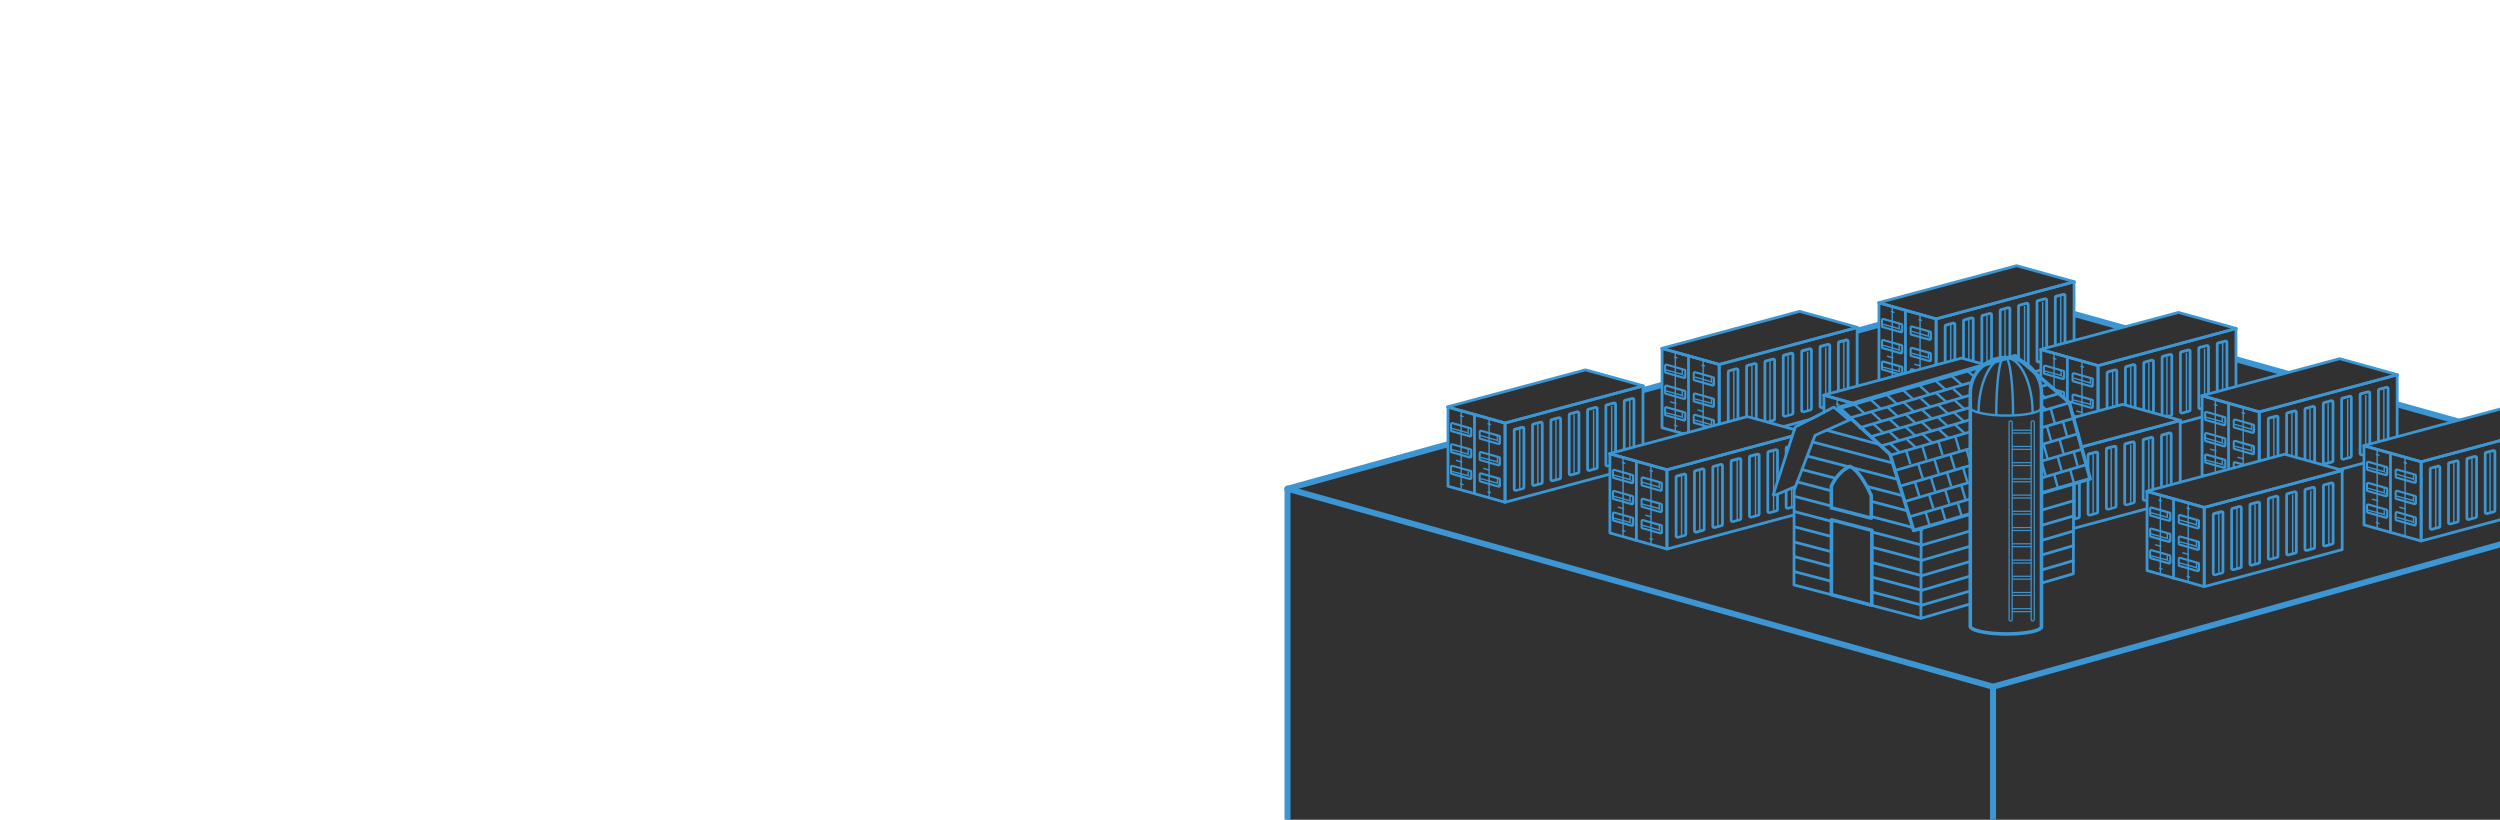 <svg id="Layer_1" data-name="Layer 1" xmlns="http://www.w3.org/2000/svg" viewBox="0 0 2086 684"><defs><style>.cls-1,.cls-15,.cls-16,.cls-17,.cls-19,.cls-3,.cls-4,.cls-5,.cls-7,.cls-8{fill:none;}.cls-18,.cls-2{fill:#313131;}.cls-19,.cls-3,.cls-4,.cls-5,.cls-7,.cls-8{stroke:#3b96d3;}.cls-15,.cls-19,.cls-3,.cls-4,.cls-5{stroke-linecap:round;stroke-linejoin:round;}.cls-3{stroke-width:5px;}.cls-4{stroke-width:2.33px;}.cls-5,.cls-7{stroke-width:1.16px;}.cls-6{fill:#3b96d3;}.cls-16,.cls-17,.cls-18,.cls-7,.cls-8{stroke-miterlimit:10;}.cls-8{stroke-width:0.58px;}.cls-9{fill:#939393;}.cls-10,.cls-12{fill:#5c5c5c;}.cls-10{opacity:0.2;isolation:isolate;}.cls-11{fill:#888;}.cls-13{fill:#575757;}.cls-14{fill:#1a1a1a;}.cls-15{stroke:#1f2020;stroke-width:2.94px;}.cls-16,.cls-17,.cls-18{stroke:#3c96d2;}.cls-16,.cls-17{stroke-width:2px;}.cls-17{stroke-linecap:square;}.cls-19{stroke-width:3px;}</style></defs><title>welcome-scene-dark</title><line class="cls-1" x1="1662.98" y1="573" x2="1074.3" y2="407.8"/><polyline class="cls-2" points="1662.98 573 2251.7 407.8 1665.7 243.8 1074.3 407.8"/><polygon class="cls-2" points="2255 409.1 1662.98 572.2 1662.98 684 2255 684 2255 409.1"/><polyline class="cls-2" points="1074.3 684 1074.3 407.8 1662.98 572.7 1662.98 684"/><line class="cls-3" x1="1662.98" y1="573" x2="1074.3" y2="407.8"/><polyline class="cls-3" points="1662.98 573 2251.7 407.8 1665.7 243.8 1074.3 407.8"/><line class="cls-3" x1="1662.98" y1="573.2" x2="1662.98" y2="684"/><polygon class="cls-2" points="1730.6 301.7 1730.6 235.5 1615.5 266.5 1615.5 332.6 1730.6 301.7"/><polygon class="cls-2" points="1567.8 253.5 1567.8 319.6 1615.5 333 1615.5 266.9 1567.8 253.5"/><polyline class="cls-2" points="1567.3 253 1682.4 222.1 1730.7 235.5 1615.4 266.5 1567.3 253.1"/><polygon class="cls-4" points="1567.8 252.6 1567.8 318.8 1615.5 332.2 1615.5 266.1 1567.8 252.6"/><line class="cls-5" x1="1574.9" y1="297.3" x2="1579.4" y2="298.5"/><line class="cls-5" x1="1578.9" y1="255.4" x2="1578.9" y2="321.6"/><line class="cls-5" x1="1597.7" y1="304" x2="1602.2" y2="305.2"/><line class="cls-5" x1="1578.2" y1="316.8" x2="1580.3" y2="317.4"/><line class="cls-5" x1="1601.2" y1="323.5" x2="1603.3" y2="324.1"/><line class="cls-5" x1="1578.2" y1="260" x2="1580.3" y2="260.6"/><line class="cls-5" x1="1601.2" y1="266.7" x2="1603.3" y2="267.3"/><line class="cls-5" x1="1602.1" y1="262.4" x2="1602.1" y2="328.6"/><polygon class="cls-4" points="1730.6 301.3 1730.6 235.1 1615.5 266.1 1615.5 332.2 1730.6 301.3"/><polyline class="cls-4" points="1567.5 252.6 1682.6 221.7 1730.9 235.1 1615.6 266.1 1567.5 252.6"/><line class="cls-4" x1="1589.9" y1="258.9" x2="1589.9" y2="325.1"/><path class="cls-6" d="M1595.1,273.3l15.1,4.3v5l-15.1-4.3v-5m0-1.7a1.3,1.3,0,0,0-1,.4,1.7,1.7,0,0,0-.7,1.4v5a1.7,1.7,0,0,0,1.3,1.7l15.1,4.3h0.5a1.3,1.3,0,0,0,1-.4,1.7,1.7,0,0,0,.7-1.4v-5a1.7,1.7,0,0,0-1.3-1.7l-15.1-4.3h-0.5Z"/><path class="cls-6" d="M1595.1,291.2l15.1,4.3v5l-15.1-4.3v-5m0-1.8a1.3,1.3,0,0,0-1,.4,1.7,1.7,0,0,0-.7,1.4v5a1.7,1.7,0,0,0,1.3,1.7l15.1,4.3h0.5a1.3,1.3,0,0,0,1-.4,1.7,1.7,0,0,0,.7-1.4v-5a1.7,1.7,0,0,0-1.3-1.7l-15.1-4.3h-0.5Z"/><path class="cls-6" d="M1595.1,309l15.1,4.3v5l-15.1-4.3v-5m0-1.8a1.3,1.3,0,0,0-1,.4,1.7,1.7,0,0,0-.7,1.4v5a1.7,1.7,0,0,0,1.3,1.7l15.1,4.3h0.5a1.3,1.3,0,0,0,1-.4,1.7,1.7,0,0,0,.7-1.4v-5a1.7,1.7,0,0,0-1.3-1.7l-15.1-4.3h-0.5Z"/><path class="cls-6" d="M1645.3,266.4v48.9l-5.8,1.6V268l5.8-1.6m0-2.3h-0.6l-5.8,1.6a2.3,2.3,0,0,0-1.7,2.2v49a2.1,2.1,0,0,0,.9,1.8,2.4,2.4,0,0,0,1.4.5h0.6l5.8-1.6a2.3,2.3,0,0,0,1.7-2.2v-49a2.1,2.1,0,0,0-.9-1.8,2.4,2.4,0,0,0-1.4-.5h0Z"/><line class="cls-7" x1="1642.8" y1="317" x2="1642.8" y2="267"/><path class="cls-6" d="M1691.2,254.2V303l-5.8,1.6V255.8l5.8-1.6m0-2.3h-0.6l-5.8,1.6a2.3,2.3,0,0,0-1.7,2.2v48.8a2.1,2.1,0,0,0,.9,1.8,2.4,2.4,0,0,0,1.4.5h0.6l5.8-1.6a2.3,2.3,0,0,0,1.7-2.2V254.2a2.1,2.1,0,0,0-.9-1.8,1.6,1.6,0,0,0-1.4-.5h0Z"/><line class="cls-7" x1="1689.3" y1="304.2" x2="1689.3" y2="255.4"/><path class="cls-6" d="M1721.9,246.8v48.8l-5.8,1.6V248.4l5.8-1.6m0-2.3h-0.6l-5.8,1.5a2.3,2.3,0,0,0-1.7,2.2V297a2.1,2.1,0,0,0,.9,1.8,2.4,2.4,0,0,0,1.4.5h0.6l5.8-1.6a2.3,2.3,0,0,0,1.7-2.2V246.7a2.1,2.1,0,0,0-.9-1.8,2.3,2.3,0,0,0-1.4-.4h0Z"/><line class="cls-7" x1="1719.5" y1="297.2" x2="1719.5" y2="247.2"/><path class="cls-6" d="M1675.9,257.9v48.8l-5.8,1.6V259.5l5.8-1.6m0-2.3h-0.6l-5.8,1.6a2.3,2.3,0,0,0-1.7,2.2v48.8a2.1,2.1,0,0,0,.9,1.8,2.4,2.4,0,0,0,1.4.5h0.6l5.8-1.6a2.3,2.3,0,0,0,1.7-2.2V257.9a2.1,2.1,0,0,0-.9-1.8,1.9,1.9,0,0,0-1.4-.5h0Z"/><line class="cls-7" x1="1673" y1="307.7" x2="1673" y2="258.9"/><path class="cls-6" d="M1706.6,250.5v48.8l-5.8,1.6V252.1l5.8-1.6m0-2.3H1706l-5.8,1.5a2.3,2.3,0,0,0-1.7,2.2v49a2.1,2.1,0,0,0,.9,1.8,2.4,2.4,0,0,0,1.4.5h0.6l5.8-1.6a2.3,2.3,0,0,0,1.7-2.2V250.5a2.1,2.1,0,0,0-.9-1.8,1.9,1.9,0,0,0-1.4-.5h0Z"/><line class="cls-7" x1="1704.4" y1="300.7" x2="1704.4" y2="251.9"/><path class="cls-6" d="M1660.6,262.7v48.8l-5.8,1.6V264.3l5.8-1.6m0-2.3H1660l-5.8,1.6a2.3,2.3,0,0,0-1.7,2.2V313a2.1,2.1,0,0,0,.9,1.8,2.4,2.4,0,0,0,1.4.5h0.6l5.8-1.6a2.3,2.3,0,0,0,1.7-2.2V262.7a2.1,2.1,0,0,0-.9-1.8,2.4,2.4,0,0,0-1.4-.5h0Z"/><line class="cls-7" x1="1657.9" y1="313.5" x2="1657.9" y2="263.5"/><path class="cls-6" d="M1630,270.8v48.9l-5.8,1.6V272.4l5.8-1.6m0-2.3h-0.6l-5.8,1.5a2.3,2.3,0,0,0-1.7,2.2v48.9a2.1,2.1,0,0,0,.9,1.8,2.4,2.4,0,0,0,1.4.5h0.6l5.8-1.6a2.3,2.3,0,0,0,1.7-2.2V270.7a2.1,2.1,0,0,0-.9-1.8,3.3,3.3,0,0,0-1.4-.4h0Z"/><line class="cls-7" x1="1627.7" y1="320.5" x2="1627.7" y2="270.5"/><polyline class="cls-7" points="1609.1 312.3 1609.1 316.3 1594.9 312.3"/><line class="cls-8" x1="1608.6" y1="316.1" x2="1610.8" y2="318.6"/><path class="cls-6" d="M1571.2,302.6l15.1,4.3v5l-15.1-4.3v-5m0-1.8a1.3,1.3,0,0,0-1,.4,1.7,1.7,0,0,0-.7,1.4v5a1.7,1.7,0,0,0,1.3,1.7l15.1,4.3h0.5a1.3,1.3,0,0,0,1-.4,1.7,1.7,0,0,0,.7-1.4v-5a1.7,1.7,0,0,0-1.3-1.7l-15.1-4.3h-0.5Z"/><polyline class="cls-7" points="1584.7 306.5 1584.7 309.9 1570.5 306.2"/><line class="cls-8" x1="1584.7" y1="309.7" x2="1586.9" y2="312.2"/><path class="cls-6" d="M1571.2,284.6l15.1,4.3v5l-15.1-4.3v-5m0-1.7a1.3,1.3,0,0,0-1,.4,1.7,1.7,0,0,0-.7,1.4v5a1.7,1.7,0,0,0,1.3,1.7l15.1,4.3h0.5a1.3,1.3,0,0,0,1-.4,1.7,1.7,0,0,0,.7-1.4v-5a1.7,1.7,0,0,0-1.3-1.7l-15.1-4.3h-0.5Z"/><polyline class="cls-7" points="1584.7 287.9 1584.7 292 1570.5 287.9"/><line class="cls-8" x1="1584.7" y1="291.7" x2="1586.9" y2="294.2"/><path class="cls-6" d="M1571.2,267l15.1,4.3v5l-15.1-4.3v-5m0-1.7a1.3,1.3,0,0,0-1,.4,1.7,1.7,0,0,0-.7,1.4v5a1.7,1.7,0,0,0,1.3,1.7l15.1,4.3h0.5a1.3,1.3,0,0,0,1-.4,1.7,1.7,0,0,0,.7-1.4v-5a1.7,1.7,0,0,0-1.3-1.7l-15.1-4.3h-0.5Z"/><polyline class="cls-7" points="1584.7 270.5 1584.7 274.3 1570.5 270.4"/><line class="cls-8" x1="1584.7" y1="274.1" x2="1586.9" y2="276.6"/><polyline class="cls-7" points="1609.1 294.9 1609.1 298.4 1594.9 294.7"/><line class="cls-8" x1="1608.5" y1="298.2" x2="1610.7" y2="300.7"/><polyline class="cls-7" points="1609.1 276.3 1609.1 280.6 1594.9 276.4"/><line class="cls-8" x1="1608.6" y1="280.3" x2="1610.8" y2="282.8"/><polygon class="cls-2" points="1865.7 340.7 1865.7 274.5 1750.6 305.5 1750.6 371.6 1865.7 340.7"/><polygon class="cls-2" points="1702.9 292.5 1702.9 358.6 1750.6 372 1750.6 305.9 1702.9 292.5"/><polyline class="cls-2" points="1702.3 292 1817.5 261.1 1865.8 274.5 1750.4 305.5 1702.3 292.1"/><polygon class="cls-4" points="1702.9 291.6 1702.9 357.8 1750.6 371.2 1750.6 305.1 1702.9 291.6"/><line class="cls-5" x1="1710" y1="336.3" x2="1714.5" y2="337.5"/><line class="cls-5" x1="1713.9" y1="294.4" x2="1713.9" y2="360.6"/><line class="cls-5" x1="1732.8" y1="343" x2="1737.2" y2="344.2"/><line class="cls-5" x1="1713.3" y1="355.8" x2="1715.4" y2="356.4"/><line class="cls-5" x1="1736.3" y1="362.5" x2="1738.4" y2="363.1"/><line class="cls-5" x1="1713.3" y1="299" x2="1715.4" y2="299.6"/><line class="cls-5" x1="1736.3" y1="305.7" x2="1738.4" y2="306.3"/><line class="cls-5" x1="1737.2" y1="301.4" x2="1737.2" y2="367.6"/><polygon class="cls-4" points="1865.7 340.3 1865.7 274.1 1750.6 305.1 1750.6 371.2 1865.7 340.3"/><polyline class="cls-4" points="1702.6 291.6 1817.7 260.7 1866 274.1 1750.7 305.1 1702.6 291.6"/><line class="cls-4" x1="1725" y1="297.9" x2="1725" y2="364.1"/><path class="cls-6" d="M1730.2,312.3l15.1,4.3v5l-15.1-4.3v-5m0-1.7a1.3,1.3,0,0,0-1,.4,1.7,1.7,0,0,0-.7,1.4v5a1.7,1.7,0,0,0,1.3,1.7l15.1,4.3h0.5a1.3,1.3,0,0,0,1-.4,1.7,1.7,0,0,0,.7-1.4v-5a1.7,1.7,0,0,0-1.3-1.7l-15.1-4.3h-0.5Z"/><path class="cls-6" d="M1730.2,330.2l15.1,4.3v5l-15.1-4.3v-5m0-1.8a1.3,1.3,0,0,0-1,.4,1.7,1.7,0,0,0-.7,1.4v5a1.7,1.7,0,0,0,1.3,1.7l15.1,4.3h0.5a1.3,1.3,0,0,0,1-.4,1.7,1.7,0,0,0,.7-1.4v-5a1.7,1.7,0,0,0-1.3-1.7l-15.1-4.3h-0.5Z"/><path class="cls-6" d="M1730.2,348l15.1,4.3v5l-15.1-4.3v-5m0-1.8a1.3,1.3,0,0,0-1,.4,1.7,1.7,0,0,0-.7,1.4v5a1.7,1.7,0,0,0,1.3,1.7l15.1,4.3h0.5a1.3,1.3,0,0,0,1-.4,1.7,1.7,0,0,0,.7-1.4v-5a1.7,1.7,0,0,0-1.3-1.7l-15.1-4.3h-0.5Z"/><path class="cls-6" d="M1780.4,305.4v48.9l-5.8,1.6V307l5.8-1.6m0-2.3h-0.6l-5.8,1.6a2.3,2.3,0,0,0-1.7,2.2v49a2.1,2.1,0,0,0,.9,1.8,2.4,2.4,0,0,0,1.4.5h0.6l5.8-1.6a2.3,2.3,0,0,0,1.7-2.2v-49a2.1,2.1,0,0,0-.9-1.8,2.4,2.4,0,0,0-1.4-.5h0Z"/><line class="cls-7" x1="1777.9" y1="356" x2="1777.9" y2="306"/><path class="cls-6" d="M1826.3,293.2V342l-5.8,1.6V294.8l5.8-1.6m0-2.3h-0.6l-5.8,1.5a2.3,2.3,0,0,0-1.7,2.2v48.8a2.1,2.1,0,0,0,.9,1.8,2.4,2.4,0,0,0,1.4.5h0.6l5.8-1.6a2.3,2.3,0,0,0,1.7-2.2V293.1a2.1,2.1,0,0,0-.9-1.8,2.3,2.3,0,0,0-1.4-.4h0Z"/><line class="cls-7" x1="1824.4" y1="343.2" x2="1824.4" y2="294.4"/><path class="cls-6" d="M1857,285.8v48.8l-5.8,1.6V287.4l5.8-1.6m0-2.3h-0.6l-5.8,1.5a2.3,2.3,0,0,0-1.7,2.2V336a2.1,2.1,0,0,0,.9,1.8,2.4,2.4,0,0,0,1.4.5h0.6l5.8-1.6a2.3,2.3,0,0,0,1.7-2.2V285.7a2.1,2.1,0,0,0-.9-1.8,2.3,2.3,0,0,0-1.4-.4h0Z"/><line class="cls-7" x1="1854.6" y1="336.2" x2="1854.6" y2="286.2"/><path class="cls-6" d="M1811,296.9v48.8l-5.8,1.6V298.5l5.8-1.6m0-2.3h-0.6l-5.8,1.5a2.3,2.3,0,0,0-1.7,2.2v48.8a2.1,2.1,0,0,0,.9,1.8,2.4,2.4,0,0,0,1.4.5h0.6l5.8-1.6a2.3,2.3,0,0,0,1.7-2.2V296.9a2.1,2.1,0,0,0-.9-1.8,1.9,1.9,0,0,0-1.4-.5h0Z"/><line class="cls-7" x1="1808.1" y1="346.7" x2="1808.1" y2="297.9"/><path class="cls-6" d="M1841.6,289.5v48.8l-5.8,1.6V291.1l5.8-1.6m0-2.3H1841l-5.8,1.5a2.3,2.3,0,0,0-1.7,2.2v49a2.1,2.1,0,0,0,.9,1.8,2.4,2.4,0,0,0,1.4.5h0.6l5.8-1.6a2.3,2.3,0,0,0,1.7-2.2V289.5a2.1,2.1,0,0,0-.9-1.8,1.9,1.9,0,0,0-1.4-.5h0Z"/><line class="cls-7" x1="1839.5" y1="339.7" x2="1839.5" y2="290.9"/><path class="cls-6" d="M1795.7,301.7v48.8l-5.8,1.6V303.3l5.8-1.6m0-2.3h-0.6l-5.8,1.6a2.3,2.3,0,0,0-1.7,2.2V352a2.1,2.1,0,0,0,.9,1.8,2.4,2.4,0,0,0,1.4.5h0.6l5.8-1.6a2.3,2.3,0,0,0,1.7-2.2V301.7a2.1,2.1,0,0,0-.9-1.8,2.4,2.4,0,0,0-1.4-.5h0Z"/><line class="cls-7" x1="1793" y1="352.5" x2="1793" y2="302.5"/><path class="cls-6" d="M1765.1,309.8v48.9l-5.8,1.6V311.4l5.8-1.6m0-2.3h-0.6l-5.8,1.6a2.3,2.3,0,0,0-1.7,2.2v48.9a2.1,2.1,0,0,0,.9,1.8,2.4,2.4,0,0,0,1.4.5h0.6l5.8-1.6a2.3,2.3,0,0,0,1.7-2.2V309.8a2.1,2.1,0,0,0-.9-1.8,2.4,2.4,0,0,0-1.4-.5h0Z"/><line class="cls-7" x1="1762.8" y1="359.5" x2="1762.8" y2="309.5"/><polyline class="cls-7" points="1744.2 351.3 1744.2 355.3 1730 351.3"/><line class="cls-8" x1="1743.7" y1="355.1" x2="1745.9" y2="357.6"/><path class="cls-6" d="M1706.3,341.6l15.1,4.3v5l-15.1-4.3v-5m0-1.8a1.3,1.3,0,0,0-1,.4,1.7,1.7,0,0,0-.7,1.4v5a1.7,1.7,0,0,0,1.3,1.7l15.1,4.3h0.5a1.3,1.3,0,0,0,1-.4,1.7,1.7,0,0,0,.7-1.4v-5a1.7,1.7,0,0,0-1.3-1.7l-15.1-4.3h-0.5Z"/><polyline class="cls-7" points="1719.8 345.5 1719.8 348.9 1705.6 345.2"/><line class="cls-8" x1="1719.8" y1="348.7" x2="1722" y2="351.2"/><path class="cls-6" d="M1706.3,323.6l15.1,4.3v5l-15.1-4.3v-5m0-1.7a1.3,1.3,0,0,0-1,.4,1.7,1.7,0,0,0-.7,1.4v5a1.7,1.7,0,0,0,1.3,1.7l15.1,4.3h0.5a1.3,1.3,0,0,0,1-.4,1.7,1.7,0,0,0,.7-1.4v-5a1.7,1.7,0,0,0-1.3-1.7l-15.1-4.3h-0.5Z"/><polyline class="cls-7" points="1719.8 326.9 1719.8 331 1705.6 326.9"/><line class="cls-8" x1="1719.8" y1="330.7" x2="1722" y2="333.2"/><path class="cls-6" d="M1706.3,306l15.1,4.3v5l-15.1-4.3v-5m0-1.7a1.3,1.3,0,0,0-1,.4,1.7,1.7,0,0,0-.7,1.4v5a1.7,1.7,0,0,0,1.3,1.7l15.1,4.3h0.5a1.3,1.3,0,0,0,1-.4,1.7,1.7,0,0,0,.7-1.4v-5a1.7,1.7,0,0,0-1.3-1.7l-15.1-4.3h-0.5Z"/><polyline class="cls-7" points="1719.8 309.5 1719.8 313.3 1705.6 309.4"/><line class="cls-8" x1="1719.8" y1="313.1" x2="1722" y2="315.6"/><polyline class="cls-7" points="1744.2 333.9 1744.2 337.4 1730 333.7"/><line class="cls-8" x1="1743.5" y1="337.2" x2="1745.8" y2="339.7"/><polyline class="cls-7" points="1744.2 315.3 1744.2 319.6 1730 315.4"/><line class="cls-8" x1="1743.6" y1="319.3" x2="1745.9" y2="321.8"/><polygon class="cls-2" points="2000.2 379.3 2000.2 313.1 1885.1 344.1 1885.1 410.2 2000.2 379.3"/><polygon class="cls-2" points="1837.4 331.1 1837.4 397.2 1885.1 410.6 1885.1 344.5 1837.4 331.1"/><polyline class="cls-2" points="1836.9 330.6 1952 299.7 2000.3 313.1 1885 344.1 1836.9 330.7"/><polygon class="cls-4" points="1837.4 330.2 1837.4 396.4 1885.1 409.8 1885.1 343.7 1837.4 330.2"/><line class="cls-5" x1="1844.5" y1="374.9" x2="1849" y2="376.1"/><line class="cls-5" x1="1848.5" y1="333" x2="1848.5" y2="399.2"/><line class="cls-5" x1="1867.3" y1="381.6" x2="1871.7" y2="382.8"/><line class="cls-5" x1="1847.8" y1="394.4" x2="1849.9" y2="395"/><line class="cls-5" x1="1870.8" y1="401.1" x2="1872.9" y2="401.7"/><line class="cls-5" x1="1847.8" y1="337.6" x2="1849.9" y2="338.2"/><line class="cls-5" x1="1870.8" y1="344.3" x2="1872.9" y2="344.9"/><line class="cls-5" x1="1871.7" y1="340" x2="1871.7" y2="406.2"/><polygon class="cls-4" points="2000.2 378.9 2000.2 312.7 1885.1 343.7 1885.1 409.8 2000.2 378.9"/><polyline class="cls-4" points="1837.1 330.2 1952.2 299.3 2000.5 312.7 1885.2 343.7 1837.1 330.2"/><line class="cls-4" x1="1859.5" y1="336.5" x2="1859.5" y2="402.7"/><path class="cls-6" d="M1864.7,350.9l15.1,4.3v5l-15.1-4.3v-5m0-1.7a1.3,1.3,0,0,0-1,.4,1.7,1.7,0,0,0-.7,1.4v5a1.7,1.7,0,0,0,1.3,1.7l15.1,4.3h0.5a1.3,1.3,0,0,0,1-.4,1.7,1.7,0,0,0,.7-1.4v-5a1.7,1.7,0,0,0-1.3-1.7l-15.1-4.3h-0.5Z"/><path class="cls-6" d="M1864.7,368.8l15.1,4.3v5l-15.1-4.3v-5m0-1.8a1.3,1.3,0,0,0-1,.4,1.7,1.7,0,0,0-.7,1.4v5a1.7,1.7,0,0,0,1.3,1.7l15.1,4.3h0.5a1.3,1.3,0,0,0,1-.4,1.7,1.7,0,0,0,.7-1.4v-5a1.7,1.7,0,0,0-1.3-1.7l-15.1-4.3h-0.5Z"/><path class="cls-6" d="M1864.7,386.6l15.1,4.3v5l-15.1-4.3v-5m0-1.8a1.3,1.3,0,0,0-1,.4,1.7,1.7,0,0,0-.7,1.4v5a1.7,1.7,0,0,0,1.3,1.7l15.1,4.3h0.5a1.3,1.3,0,0,0,1-.4,1.7,1.7,0,0,0,.7-1.4v-5a1.7,1.7,0,0,0-1.3-1.7l-15.1-4.3h-0.5Z"/><path class="cls-6" d="M1914.9,344.1v48.8l-5.8,1.6V345.6l5.8-1.5m0-2.4h-0.6l-5.8,1.6a2.3,2.3,0,0,0-1.7,2.2v48.9a2.1,2.1,0,0,0,.9,1.8,2.4,2.4,0,0,0,1.4.5h0.6l5.8-1.6a2.3,2.3,0,0,0,1.7-2.2V344a2.1,2.1,0,0,0-.9-1.8,2.4,2.4,0,0,0-1.4-.5h0Z"/><line class="cls-7" x1="1912.4" y1="394.6" x2="1912.4" y2="344.6"/><path class="cls-6" d="M1960.8,331.8v48.8l-5.8,1.6V333.4l5.8-1.6m0-2.3h-0.6l-5.8,1.5a2.3,2.3,0,0,0-1.7,2.2V382a2.1,2.1,0,0,0,.9,1.8,2.4,2.4,0,0,0,1.4.5h0.6l5.8-1.6a2.3,2.3,0,0,0,1.7-2.2V331.7a2.1,2.1,0,0,0-.9-1.8,2.3,2.3,0,0,0-1.4-.4h0Z"/><line class="cls-7" x1="1958.9" y1="381.8" x2="1958.9" y2="333"/><path class="cls-6" d="M1991.5,324.4v48.8l-5.8,1.6V325.9l5.8-1.5m0-2.3h-0.6l-5.8,1.5a2.3,2.3,0,0,0-1.7,2.2v48.8a2.1,2.1,0,0,0,.9,1.8,2.4,2.4,0,0,0,1.4.5h0.6l5.8-1.6a2.3,2.3,0,0,0,1.7-2.2V324.3a2.1,2.1,0,0,0-.9-1.8,2.3,2.3,0,0,0-1.4-.4h0Z"/><line class="cls-7" x1="1989.1" y1="374.8" x2="1989.1" y2="324.8"/><path class="cls-6" d="M1945.5,335.5v48.8l-5.8,1.6V337.1l5.8-1.6m0-2.3h-0.6l-5.8,1.6a2.3,2.3,0,0,0-1.7,2.2v48.9a2.1,2.1,0,0,0,.9,1.8,2.4,2.4,0,0,0,1.4.5h0.6l5.8-1.6a2.3,2.3,0,0,0,1.7-2.2V335.5a2.1,2.1,0,0,0-.9-1.8,1.9,1.9,0,0,0-1.4-.5h0Z"/><line class="cls-7" x1="1942.6" y1="385.3" x2="1942.6" y2="336.5"/><path class="cls-6" d="M1976.2,328.1v48.8l-5.8,1.6V329.7l5.8-1.6m0-2.3h-0.6l-5.8,1.5a2.3,2.3,0,0,0-1.7,2.2v48.8a2.1,2.1,0,0,0,.9,1.8,2.4,2.4,0,0,0,1.4.5h0.6l5.8-1.6a2.3,2.3,0,0,0,1.7-2.2V328a2.1,2.1,0,0,0-.9-1.8,2.3,2.3,0,0,0-1.4-.4h0Z"/><line class="cls-7" x1="1974" y1="378.3" x2="1974" y2="329.5"/><path class="cls-6" d="M1930.2,340.3v48.8l-5.8,1.6V341.9l5.8-1.6m0-2.3h-0.6l-5.8,1.6a2.3,2.3,0,0,0-1.7,2.2v48.8a2.1,2.1,0,0,0,.9,1.8,2.4,2.4,0,0,0,1.4.5h0.6l5.8-1.6a2.3,2.3,0,0,0,1.7-2.2V340.3a2.1,2.1,0,0,0-.9-1.8,2.4,2.4,0,0,0-1.4-.5h0Z"/><line class="cls-7" x1="1927.5" y1="391.1" x2="1927.5" y2="341.1"/><path class="cls-6" d="M1899.6,348.4v48.9l-5.8,1.6V350l5.8-1.6m0-2.3H1899l-5.8,1.5a2.3,2.3,0,0,0-1.7,2.2v48.9a2.1,2.1,0,0,0,.9,1.8,2.4,2.4,0,0,0,1.4.5h0.6l5.8-1.6a2.3,2.3,0,0,0,1.7-2.2V348.3a2.1,2.1,0,0,0-.9-1.8,3.3,3.3,0,0,0-1.4-.4h0Z"/><line class="cls-7" x1="1897.3" y1="398.1" x2="1897.3" y2="348.1"/><polyline class="cls-7" points="1878.7 389.9 1878.7 393.9 1864.5 389.9"/><line class="cls-8" x1="1878.2" y1="393.7" x2="1880.4" y2="396.2"/><path class="cls-6" d="M1840.8,380.2l15.1,4.3v5l-15.1-4.3v-5m0-1.8a1.3,1.3,0,0,0-1,.4,1.7,1.7,0,0,0-.7,1.4v5a1.7,1.7,0,0,0,1.3,1.7l15.1,4.3h0.5a1.3,1.3,0,0,0,1-.4,1.7,1.7,0,0,0,.7-1.4v-5a1.7,1.7,0,0,0-1.3-1.7l-15.1-4.3h-0.5Z"/><polyline class="cls-7" points="1854.3 384.1 1854.3 387.5 1840.1 383.8"/><line class="cls-8" x1="1854.3" y1="387.3" x2="1856.5" y2="389.8"/><path class="cls-6" d="M1840.8,362.2l15.1,4.3v5l-15.1-4.3v-5m0-1.7a1.3,1.3,0,0,0-1,.4,1.7,1.7,0,0,0-.7,1.4v5a1.7,1.7,0,0,0,1.3,1.7l15.1,4.3h0.5a1.3,1.3,0,0,0,1-.4,1.7,1.7,0,0,0,.7-1.4v-5a1.7,1.7,0,0,0-1.3-1.7l-15.1-4.3h-0.5Z"/><polyline class="cls-7" points="1854.3 365.5 1854.3 369.6 1840.1 365.5"/><line class="cls-8" x1="1854.3" y1="369.3" x2="1856.5" y2="371.8"/><path class="cls-6" d="M1840.8,344.6l15.1,4.3v5l-15.1-4.3v-5m0-1.7a1.3,1.3,0,0,0-1,.4,1.7,1.7,0,0,0-.7,1.4v5a1.7,1.7,0,0,0,1.3,1.7l15.1,4.3h0.5a1.3,1.3,0,0,0,1-.4,1.7,1.7,0,0,0,.7-1.4v-5a1.7,1.7,0,0,0-1.3-1.7l-15.1-4.3h-0.5Z"/><polyline class="cls-7" points="1854.3 348.1 1854.3 351.9 1840.1 348"/><line class="cls-8" x1="1854.3" y1="351.8" x2="1856.5" y2="354.2"/><polyline class="cls-7" points="1878.7 372.5 1878.7 376 1864.5 372.3"/><line class="cls-8" x1="1878.1" y1="375.8" x2="1880.3" y2="378.3"/><polyline class="cls-7" points="1878.7 353.9 1878.7 358.2 1864.5 354"/><line class="cls-8" x1="1878.2" y1="358" x2="1880.4" y2="360.4"/><polygon class="cls-2" points="2135.3 421 2135.3 354.8 2020.2 385.7 2020.2 451.9 2135.3 421"/><polygon class="cls-2" points="1972.5 372.7 1972.5 438.8 2020.2 452.3 2020.2 386.1 1972.5 372.7"/><polyline class="cls-2" points="1971.9 372.3 2087.1 341.4 2135.4 354.8 2020 385.7 1971.9 372.3"/><polygon class="cls-4" points="1972.5 371.9 1972.5 438 2020.2 451.4 2020.2 385.3 1972.5 371.9"/><line class="cls-5" x1="1979.6" y1="416.6" x2="1984.1" y2="417.8"/><line class="cls-5" x1="1983.5" y1="374.6" x2="1983.5" y2="440.9"/><line class="cls-5" x1="2002.4" y1="423.3" x2="2006.8" y2="424.5"/><line class="cls-5" x1="1982.9" y1="436.1" x2="1985" y2="436.7"/><line class="cls-5" x1="1982.9" y1="379.2" x2="1985" y2="379.8"/><line class="cls-5" x1="2005.9" y1="385.9" x2="2008" y2="386.5"/><line class="cls-5" x1="2006.8" y1="381.6" x2="2006.8" y2="447.9"/><polygon class="cls-4" points="2135.3 420.5 2135.3 354.4 2020.2 385.3 2020.2 451.4 2135.3 420.5"/><polyline class="cls-4" points="1972.2 371.9 2087.3 341 2135.6 354.4 2020.3 385.3 1972.2 371.9"/><line class="cls-4" x1="1994.6" y1="378.1" x2="1994.6" y2="444.4"/><path class="cls-6" d="M1999.8,392.6l15.1,4.3v5l-15.1-4.3v-5m0-1.7a1.3,1.3,0,0,0-1,.4,1.7,1.7,0,0,0-.7,1.4v5a1.7,1.7,0,0,0,1.3,1.7l15.1,4.3h0.5a1.3,1.3,0,0,0,1-.4,1.7,1.7,0,0,0,.7-1.4v-5a1.7,1.7,0,0,0-1.3-1.7l-15.1-4.3h-0.5Z"/><path class="cls-6" d="M1999.8,410.4l15.1,4.3v5l-15.1-4.3v-5m0-1.7a1.3,1.3,0,0,0-1,.4,1.7,1.7,0,0,0-.7,1.4v5a1.7,1.7,0,0,0,1.3,1.7l15.1,4.3h0.5a1.3,1.3,0,0,0,1-.4,1.7,1.7,0,0,0,.7-1.4v-5a1.7,1.7,0,0,0-1.3-1.7l-15.1-4.3h-0.5Z"/><path class="cls-6" d="M1999.8,428.2l15.1,4.3v5l-15.1-4.3v-5m0-1.7a1.3,1.3,0,0,0-1,.4,1.7,1.7,0,0,0-.7,1.4v5a1.7,1.7,0,0,0,1.3,1.7l15.1,4.3h0.5a1.3,1.3,0,0,0,1-.4,1.7,1.7,0,0,0,.7-1.4v-5a1.7,1.7,0,0,0-1.3-1.7l-15.1-4.3h-0.5Z"/><path class="cls-6" d="M2050,385.7v48.9l-5.8,1.6V387.3l5.8-1.6m0-2.3h-0.6l-5.8,1.5a2.3,2.3,0,0,0-1.7,2.2V436a2.1,2.1,0,0,0,.9,1.8,2.4,2.4,0,0,0,1.4.5h0.6l5.8-1.6a2.3,2.3,0,0,0,1.7-2.2V385.6a2.1,2.1,0,0,0-.9-1.8,2.3,2.3,0,0,0-1.4-.4h0Z"/><line class="cls-7" x1="2047.5" y1="436.3" x2="2047.5" y2="386.3"/><path class="cls-6" d="M2080.6,377.1v48.8l-5.8,1.6V378.7l5.8-1.6m0-2.3H2080l-5.8,1.6a2.3,2.3,0,0,0-1.7,2.2v48.8a2.1,2.1,0,0,0,.9,1.8,2.4,2.4,0,0,0,1.4.5h0.6l5.8-1.6a2.3,2.3,0,0,0,1.7-2.2V377.1a2.1,2.1,0,0,0-.9-1.8,2.4,2.4,0,0,0-1.4-.5h0Z"/><line class="cls-7" x1="2077.7" y1="427" x2="2077.7" y2="378.1"/><path class="cls-6" d="M2065.3,382v48.9l-5.8,1.6V383.7l5.8-1.7m0-2.3h-0.6l-5.8,1.6a2.3,2.3,0,0,0-1.7,2.2v48.8a2.1,2.1,0,0,0,.9,1.8,2.4,2.4,0,0,0,1.4.5h0.6l5.8-1.6a2.3,2.3,0,0,0,1.7-2.2V382a2.1,2.1,0,0,0-.9-1.8,1.9,1.9,0,0,0-1.4-.5h0Z"/><line class="cls-7" x1="2062.6" y1="432.8" x2="2062.6" y2="382.8"/><path class="cls-6" d="M2034.7,390.1v48.8l-5.8,1.6V391.6l5.8-1.5m0-2.3h-0.6l-5.8,1.6a2.3,2.3,0,0,0-1.7,2.2v48.9a2.1,2.1,0,0,0,.9,1.8,2.4,2.4,0,0,0,1.4.5h0.6l5.8-1.6a2.3,2.3,0,0,0,1.7-2.2V390.1a2.1,2.1,0,0,0-.9-1.8,1.9,1.9,0,0,0-1.4-.5h0Z"/><line class="cls-7" x1="2032.4" y1="439.7" x2="2032.4" y2="389.8"/><polyline class="cls-7" points="2013.8 431.6 2013.8 435.6 1999.6 431.6"/><line class="cls-8" x1="2013.3" y1="435.4" x2="2015.5" y2="437.9"/><path class="cls-6" d="M1975.9,421.8l15.1,4.3v5l-15.1-4.3v-5m0-1.7a1.3,1.3,0,0,0-1,.4,1.7,1.7,0,0,0-.7,1.4v5a1.7,1.7,0,0,0,1.3,1.7l15.1,4.3h0.5a1.3,1.3,0,0,0,1-.4,1.7,1.7,0,0,0,.7-1.4v-5a1.7,1.7,0,0,0-1.3-1.7l-15.1-4.3h-0.5Z"/><polyline class="cls-7" points="1989.4 425.8 1989.4 429.2 1975.2 425.5"/><line class="cls-8" x1="1989.4" y1="429" x2="1991.6" y2="431.5"/><path class="cls-6" d="M1975.9,403.9l15.1,4.3v5l-15.1-4.3v-5m0-1.8a1.3,1.3,0,0,0-1,.4,1.7,1.7,0,0,0-.7,1.4v5a1.7,1.7,0,0,0,1.3,1.7l15.1,4.3h0.5a1.3,1.3,0,0,0,1-.4,1.7,1.7,0,0,0,.7-1.4v-5a1.7,1.7,0,0,0-1.3-1.7l-15.1-4.3h-0.5Z"/><polyline class="cls-7" points="1989.4 407.2 1989.4 411.2 1975.2 407.2"/><line class="cls-8" x1="1989.4" y1="411" x2="1991.6" y2="413.5"/><path class="cls-6" d="M1975.9,386.3l15.1,4.3v5l-15.1-4.3v-5m0-1.8a1.3,1.3,0,0,0-1,.4,1.7,1.7,0,0,0-.7,1.4v5a1.7,1.7,0,0,0,1.3,1.7l15.1,4.3h0.5a1.3,1.3,0,0,0,1-.4,1.7,1.7,0,0,0,.7-1.4v-5a1.7,1.7,0,0,0-1.3-1.7l-15.1-4.3h-0.5Z"/><polyline class="cls-7" points="1989.4 389.8 1989.4 393.6 1975.2 389.7"/><line class="cls-8" x1="1989.4" y1="393.4" x2="1991.6" y2="395.9"/><polyline class="cls-7" points="2013.8 414.2 2013.8 417.7 1999.6 413.9"/><line class="cls-8" x1="2013.1" y1="417.5" x2="2015.4" y2="420"/><polyline class="cls-7" points="2013.8 395.6 2013.8 399.8 1999.6 395.7"/><line class="cls-8" x1="2013.2" y1="399.6" x2="2015.5" y2="402.1"/><polygon class="cls-2" points="1549.6 339.8 1549.6 273.6 1434.5 304.6 1434.5 370.7 1549.6 339.8"/><polygon class="cls-2" points="1386.8 291.5 1386.8 357.7 1434.5 371.1 1434.5 305 1386.8 291.5"/><polyline class="cls-2" points="1386.3 291.1 1501.4 260.2 1549.7 273.6 1434.4 304.6 1386.3 291.2"/><polygon class="cls-4" points="1386.8 290.7 1386.8 356.9 1434.5 370.3 1434.5 304.1 1386.8 290.7"/><line class="cls-5" x1="1393.9" y1="335.4" x2="1398.4" y2="336.6"/><line class="cls-5" x1="1397.9" y1="293.5" x2="1397.9" y2="359.7"/><line class="cls-5" x1="1416.7" y1="342.1" x2="1421.2" y2="343.3"/><line class="cls-5" x1="1397.3" y1="354.9" x2="1399.3" y2="355.5"/><line class="cls-5" x1="1420.2" y1="361.6" x2="1422.3" y2="362.2"/><line class="cls-5" x1="1397.3" y1="298" x2="1399.3" y2="298.6"/><line class="cls-5" x1="1420.2" y1="304.8" x2="1422.3" y2="305.3"/><line class="cls-5" x1="1421.1" y1="300.4" x2="1421.1" y2="366.7"/><polygon class="cls-4" points="1549.6 339.4 1549.6 273.2 1434.5 304.1 1434.5 370.3 1549.6 339.4"/><polyline class="cls-4" points="1386.5 290.7 1501.6 259.8 1549.9 273.2 1434.6 304.1 1386.5 290.7"/><line class="cls-4" x1="1408.9" y1="296.9" x2="1408.9" y2="363.2"/><path class="cls-6" d="M1414.1,311.4l15.1,4.3v5l-15.1-4.3v-5m0-1.7a1.3,1.3,0,0,0-1,.4,1.7,1.7,0,0,0-.7,1.4v5a1.7,1.7,0,0,0,1.3,1.7l15.1,4.3h0.5a1.3,1.3,0,0,0,1-.4,1.7,1.7,0,0,0,.7-1.4v-5a1.7,1.7,0,0,0-1.3-1.7l-15.1-4.3h-0.5Z"/><path class="cls-6" d="M1414.1,329.2l15.1,4.3v5l-15.1-4.3v-5m0-1.7a1.3,1.3,0,0,0-1,.4,1.7,1.7,0,0,0-.7,1.4v5a1.7,1.7,0,0,0,1.3,1.7l15.1,4.3h0.5a1.3,1.3,0,0,0,1-.4,1.7,1.7,0,0,0,.7-1.4v-5a1.7,1.7,0,0,0-1.3-1.7l-15.1-4.3h-0.5Z"/><path class="cls-6" d="M1414.1,347l15.1,4.3v5l-15.1-4.3v-5m0-1.7a1.3,1.3,0,0,0-1,.4,1.7,1.7,0,0,0-.7,1.4v5a1.7,1.7,0,0,0,1.3,1.7l15.1,4.3h0.5a1.3,1.3,0,0,0,1-.4,1.7,1.7,0,0,0,.7-1.4v-5a1.7,1.7,0,0,0-1.3-1.7l-15.1-4.3h-0.5Z"/><path class="cls-6" d="M1464.3,304.5v48.9l-5.8,1.6V306.1l5.8-1.6m0-2.3h-0.6l-5.8,1.6a2.3,2.3,0,0,0-1.7,2.2v48.9a2.1,2.1,0,0,0,.9,1.8,2.4,2.4,0,0,0,1.4.5h0.6l5.8-1.6a2.3,2.3,0,0,0,1.7-2.2v-49a2.1,2.1,0,0,0-.9-1.8,3.3,3.3,0,0,0-1.4-.4h0Z"/><line class="cls-7" x1="1461.8" y1="355.1" x2="1461.8" y2="305.1"/><path class="cls-6" d="M1510.3,292.3v48.8l-5.8,1.6V293.9l5.8-1.6m0-2.4h-0.6l-5.8,1.5a2.3,2.3,0,0,0-1.7,2.2v48.8a2.1,2.1,0,0,0,.9,1.8,2.4,2.4,0,0,0,1.4.5h0.6l5.8-1.6a2.3,2.3,0,0,0,1.7-2.2V292.1a2.1,2.1,0,0,0-.9-1.8,3.3,3.3,0,0,0-1.4-.4h0Z"/><line class="cls-7" x1="1508.3" y1="342.3" x2="1508.3" y2="293.5"/><path class="cls-6" d="M1540.9,284.9v48.8l-5.8,1.6V286.5l5.8-1.6m0-2.4h-0.6l-5.8,1.5a2.3,2.3,0,0,0-1.7,2.2V335a2.1,2.1,0,0,0,.9,1.8,2.4,2.4,0,0,0,1.4.5h0.6l5.8-1.6a2.3,2.3,0,0,0,1.7-2.2V284.9a2.1,2.1,0,0,0-.9-1.8,2,2,0,0,0-1.4-.6h0Z"/><line class="cls-7" x1="1538.5" y1="335.3" x2="1538.5" y2="285.3"/><path class="cls-6" d="M1494.9,296v48.8l-5.8,1.6V297.6l5.8-1.6m0-2.4h-0.6l-5.8,1.5a2.3,2.3,0,0,0-1.7,2.2v48.8a2.1,2.1,0,0,0,.9,1.8,2.4,2.4,0,0,0,1.4.5h0.6l5.8-1.6a2.3,2.3,0,0,0,1.7-2.2V295.8a2.1,2.1,0,0,0-.9-1.8,3.3,3.3,0,0,0-1.4-.4h0Z"/><line class="cls-7" x1="1492" y1="345.8" x2="1492" y2="296.9"/><path class="cls-6" d="M1525.6,288.6v48.8l-5.8,1.6V290.2l5.8-1.6m0-2.4H1525l-5.8,1.5a2.3,2.3,0,0,0-1.7,2.2v49a2.1,2.1,0,0,0,.9,1.8,2.4,2.4,0,0,0,1.4.5h0.6l5.8-1.6a2.3,2.3,0,0,0,1.7-2.2V288.5a2.1,2.1,0,0,0-.9-1.8,2.4,2.4,0,0,0-1.4-.5h0Z"/><line class="cls-7" x1="1523.4" y1="338.8" x2="1523.4" y2="290"/><path class="cls-6" d="M1479.6,300.8v48.8l-5.8,1.6V302.4l5.8-1.6m0-2.3H1479l-5.8,1.6a2.3,2.3,0,0,0-1.7,2.2v48.8a2.1,2.1,0,0,0,.9,1.8,2.4,2.4,0,0,0,1.4.5h0.6l5.8-1.6a2.3,2.3,0,0,0,1.7-2.2V300.8a2.1,2.1,0,0,0-.9-1.8,2.4,2.4,0,0,0-1.4-.5h0Z"/><line class="cls-7" x1="1476.9" y1="351.6" x2="1476.9" y2="301.6"/><path class="cls-6" d="M1449,308.9v48.9l-5.8,1.6V310.5l5.8-1.6m0-2.3h-0.6l-5.8,1.6a2.3,2.3,0,0,0-1.7,2.2v48.9a2.1,2.1,0,0,0,.9,1.8,2.4,2.4,0,0,0,1.4.5h0.6l5.8-1.6a2.3,2.3,0,0,0,1.7-2.2V308.9a2.1,2.1,0,0,0-.9-1.8,2.4,2.4,0,0,0-1.4-.5h0Z"/><line class="cls-7" x1="1446.7" y1="358.6" x2="1446.7" y2="308.6"/><polyline class="cls-7" points="1428.1 350.4 1428.1 354.4 1413.9 350.4"/><line class="cls-8" x1="1427.6" y1="354.2" x2="1429.8" y2="356.7"/><path class="cls-6" d="M1390.2,340.7l15.1,4.3v5l-15.1-4.3v-5m0-1.8a1.3,1.3,0,0,0-1,.4,1.7,1.7,0,0,0-.7,1.4v5a1.7,1.7,0,0,0,1.3,1.7l15.1,4.3h0.5a1.3,1.3,0,0,0,1-.4,1.7,1.7,0,0,0,.7-1.4v-5a1.7,1.7,0,0,0-1.3-1.7l-15.1-4.3h-0.5Z"/><polyline class="cls-7" points="1403.7 344.6 1403.7 348 1389.5 344.3"/><line class="cls-8" x1="1403.7" y1="347.8" x2="1405.9" y2="350.3"/><path class="cls-6" d="M1390.2,322.7l15.1,4.3v5l-15.1-4.3v-5m0-1.8a1.3,1.3,0,0,0-1,.4,1.7,1.7,0,0,0-.7,1.4v5a1.7,1.7,0,0,0,1.3,1.7l15.1,4.3h0.5a1.3,1.3,0,0,0,1-.4,1.7,1.7,0,0,0,.7-1.4v-5a1.7,1.7,0,0,0-1.3-1.7l-15.1-4.3h-0.5Z"/><polyline class="cls-7" points="1403.7 326 1403.7 330 1389.5 326"/><line class="cls-8" x1="1403.7" y1="329.8" x2="1405.9" y2="332.3"/><path class="cls-6" d="M1390.2,305.1l15.1,4.3v5l-15.1-4.3v-5m0-1.7a1.3,1.3,0,0,0-1,.4,1.7,1.7,0,0,0-.7,1.4v5a1.7,1.7,0,0,0,1.3,1.7l15.1,4.3h0.5a1.3,1.3,0,0,0,1-.4,1.7,1.7,0,0,0,.7-1.4v-5a1.7,1.7,0,0,0-1.3-1.7l-15.1-4.3h-0.5Z"/><polyline class="cls-7" points="1403.7 308.6 1403.7 312.4 1389.5 308.5"/><line class="cls-8" x1="1403.7" y1="312.2" x2="1405.9" y2="314.7"/><polyline class="cls-7" points="1428.1 333 1428.1 336.5 1413.9 332.8"/><line class="cls-8" x1="1427.5" y1="336.3" x2="1429.7" y2="338.8"/><polyline class="cls-7" points="1428.1 314.4 1428.1 318.6 1413.9 314.5"/><line class="cls-8" x1="1427.6" y1="318.4" x2="1429.8" y2="320.9"/><polygon class="cls-9" points="1684.7 378.8 1684.7 312.6 1569.6 343.6 1569.6 409.7 1684.7 378.8"/><polygon class="cls-2" points="1521.9 330.5 1521.9 396.7 1569.6 410.1 1569.6 344 1521.9 330.5"/><polyline class="cls-2" points="1521.4 330.1 1636.5 299.2 1684.8 312.6 1569.5 343.6 1521.4 330.2"/><polygon class="cls-4" points="1521.9 329.7 1521.9 395.9 1569.6 409.3 1569.6 343.1 1521.9 329.7"/><line class="cls-5" x1="1529" y1="374.4" x2="1533.5" y2="375.6"/><line class="cls-5" x1="1533" y1="332.5" x2="1533" y2="398.7"/><line class="cls-5" x1="1551.8" y1="381.1" x2="1556.2" y2="382.3"/><line class="cls-5" x1="1532.3" y1="393.9" x2="1534.4" y2="394.5"/><line class="cls-5" x1="1555.3" y1="400.6" x2="1557.4" y2="401.2"/><line class="cls-5" x1="1532.3" y1="337" x2="1534.4" y2="337.6"/><line class="cls-5" x1="1555.3" y1="343.8" x2="1557.4" y2="344.3"/><line class="cls-5" x1="1556.2" y1="339.4" x2="1556.2" y2="405.7"/><polygon class="cls-4" points="1684.7 378.4 1684.7 312.2 1569.6 343.1 1569.6 409.3 1684.7 378.4"/><polyline class="cls-4" points="1521.6 329.7 1636.7 298.8 1685 312.2 1569.7 343.1 1521.6 329.7"/><polygon class="cls-10" points="1581.5 348.5 1577.7 349.5 1577.7 398.4 1581.9 397.3 1581.5 348.5"/><polygon class="cls-10" points="1596.7 344.4 1592.8 345.3 1592.8 394.2 1597 393.1 1596.7 344.4"/><polygon class="cls-10" points="1611.8 340.8 1607.9 341.8 1607.9 390.6 1612.1 389.5 1611.8 340.8"/><polygon class="cls-10" points="1627.7 335.9 1624.2 336.9 1624.2 385.8 1628.2 384.7 1627.7 335.9"/><polygon class="cls-10" points="1643 332 1639.3 333 1639.3 381.9 1643.4 380.8 1643 332"/><polygon class="cls-10" points="1658.1 328.7 1654.4 329.6 1654.4 378.5 1658.5 377.4 1658.1 328.7"/><polygon class="cls-10" points="1673.3 325.1 1669.6 326.1 1669.6 374.9 1673.7 373.8 1673.3 325.1"/><line class="cls-4" x1="1544" y1="335.9" x2="1544" y2="402.2"/><path class="cls-11" d="M1564.3,360.6h-0.2l-15.1-4.3a0.8,0.8,0,0,1-.6-0.8v-5a0.9,0.9,0,0,1,.3-0.7l0.5-.2h0.2l15.1,4.3a0.8,0.8,0,0,1,.6.8v5a0.9,0.9,0,0,1-.3.7A0.5,0.5,0,0,1,1564.3,360.6Z"/><path class="cls-12" d="M1549.2,350.4l15.1,4.3v5l-15.1-4.3v-5m0-1.7a1.3,1.3,0,0,0-1,.4,1.7,1.7,0,0,0-.7,1.4v5a1.7,1.7,0,0,0,1.3,1.7l15.1,4.3h0.5a1.3,1.3,0,0,0,1-.4,1.7,1.7,0,0,0,.7-1.4v-5a1.7,1.7,0,0,0-1.3-1.7l-15.1-4.3h-0.5Z"/><path class="cls-11" d="M1564.3,378.4h-0.2l-15.1-4.3a0.8,0.8,0,0,1-.6-0.8v-5a0.9,0.9,0,0,1,.3-0.7l0.5-.2h0.2l15.1,4.3a0.8,0.8,0,0,1,.6.8v5a0.9,0.9,0,0,1-.3.7A0.5,0.5,0,0,1,1564.3,378.4Z"/><path class="cls-12" d="M1549.2,368.2l15.1,4.3v5l-15.1-4.3v-5m0-1.7a1.3,1.3,0,0,0-1,.4,1.7,1.7,0,0,0-.7,1.4v5a1.7,1.7,0,0,0,1.3,1.7l15.1,4.3h0.5a1.3,1.3,0,0,0,1-.4,1.7,1.7,0,0,0,.7-1.4v-5a1.7,1.7,0,0,0-1.3-1.7l-15.1-4.3h-0.5Z"/><path class="cls-11" d="M1564.3,396.3h-0.2l-15.1-4.4a0.8,0.8,0,0,1-.6-0.8v-5a0.9,0.9,0,0,1,.3-0.7l0.5-.2h0.2l15.1,4.3a0.8,0.8,0,0,1,.6.8v5a0.9,0.9,0,0,1-.3.7A0.5,0.5,0,0,1,1564.3,396.3Z"/><path class="cls-12" d="M1549.2,386l15.1,4.3v5l-15.1-4.3v-5m0-1.7a1.3,1.3,0,0,0-1,.4,1.7,1.7,0,0,0-.7,1.4v5a1.7,1.7,0,0,0,1.3,1.7l15.1,4.3h0.5a1.3,1.3,0,0,0,1-.4,1.7,1.7,0,0,0,.7-1.4v-5a1.7,1.7,0,0,0-1.3-1.7l-15.1-4.3h-0.5Z"/><polygon class="cls-10" points="1549.3 389.4 1562.9 393.1 1562.9 390.1 1549.4 386.3 1549.3 389.4"/><path class="cls-12" d="M1599.4,343.5v48.9l-5.8,1.6V345.1l5.8-1.6m0-2.3h-0.6l-5.8,1.5a2.3,2.3,0,0,0-1.7,2.2v49a2.1,2.1,0,0,0,.9,1.8,2.4,2.4,0,0,0,1.4.5h0.6l5.8-1.6a2.3,2.3,0,0,0,1.7-2.2v-49a2.1,2.1,0,0,0-.9-1.8,3.3,3.3,0,0,0-1.4-.4h0Z"/><line class="cls-7" x1="1596.9" y1="394.1" x2="1596.9" y2="344.1"/><path class="cls-12" d="M1645.3,331.3v48.8l-5.8,1.6V332.9l5.8-1.6m0-2.4h-0.6l-5.8,1.5a2.3,2.3,0,0,0-1.7,2.2v48.8a2.1,2.1,0,0,0,.9,1.8,2.4,2.4,0,0,0,1.4.5h0.6l5.8-1.6a2.3,2.3,0,0,0,1.7-2.2V331.1a2.1,2.1,0,0,0-.9-1.8,3.3,3.3,0,0,0-1.4-.4h0Z"/><line class="cls-7" x1="1643.4" y1="381.3" x2="1643.4" y2="332.5"/><path class="cls-12" d="M1676,323.9v48.8l-5.8,1.6V325.5l5.8-1.6m0-2.4h-0.6l-5.8,1.5a2.3,2.3,0,0,0-1.7,2.2V374a2.1,2.1,0,0,0,.9,1.8,2.4,2.4,0,0,0,1.4.5h0.6l5.8-1.6a2.3,2.3,0,0,0,1.7-2.2V323.9a2.1,2.1,0,0,0-.9-1.8,2,2,0,0,0-1.4-.6h0Z"/><line class="cls-7" x1="1673.6" y1="374.3" x2="1673.6" y2="324.3"/><path class="cls-12" d="M1630,335v48.8l-5.8,1.6V336.6l5.8-1.6m0-2.4h-0.6l-5.8,1.5a2.3,2.3,0,0,0-1.7,2.2v48.8a2.1,2.1,0,0,0,.9,1.8,2.4,2.4,0,0,0,1.4.5h0.6l5.8-1.6a2.3,2.3,0,0,0,1.7-2.2V334.8a2.1,2.1,0,0,0-.9-1.8,3.3,3.3,0,0,0-1.4-.4h0Z"/><line class="cls-7" x1="1627.1" y1="384.8" x2="1627.1" y2="335.9"/><path class="cls-12" d="M1660.6,327.6v48.8l-5.8,1.6V329.2l5.8-1.6m0-2.4H1660l-5.8,1.5a2.3,2.3,0,0,0-1.7,2.2v49a2.1,2.1,0,0,0,.9,1.8,2.4,2.4,0,0,0,1.4.5h0.6l5.8-1.6a2.3,2.3,0,0,0,1.7-2.2V327.5a2.1,2.1,0,0,0-.9-1.8,2,2,0,0,0-1.4-.5h0Z"/><line class="cls-7" x1="1658.5" y1="377.8" x2="1658.5" y2="329"/><path class="cls-12" d="M1614.7,339.8v48.8l-5.8,1.6V341.4l5.8-1.6m0-2.3h-0.6l-5.8,1.5a2.3,2.3,0,0,0-1.7,2.2V390a2.1,2.1,0,0,0,.9,1.8,2.4,2.4,0,0,0,1.4.5h0.6l5.8-1.6a2.3,2.3,0,0,0,1.7-2.2V339.7a2.1,2.1,0,0,0-.9-1.8,3.3,3.3,0,0,0-1.4-.4h0Z"/><line class="cls-7" x1="1612" y1="390.6" x2="1612" y2="340.6"/><path class="cls-12" d="M1584.1,347.9v48.9l-5.8,1.6V349.5l5.8-1.6m0-2.3h-0.6l-5.8,1.6a2.3,2.3,0,0,0-1.7,2.2v48.9a2.1,2.1,0,0,0,.9,1.8,2.4,2.4,0,0,0,1.4.5h0.6l5.8-1.6a2.3,2.3,0,0,0,1.7-2.2V347.9a2.1,2.1,0,0,0-.9-1.8,2.4,2.4,0,0,0-1.4-.5h0Z"/><line class="cls-7" x1="1581.8" y1="397.6" x2="1581.8" y2="347.6"/><polyline class="cls-7" points="1563.2 389.4 1563.2 393.4 1549 389.4"/><line class="cls-8" x1="1562.7" y1="393.2" x2="1564.9" y2="395.7"/><path class="cls-11" d="M1540.4,389.9h-0.2l-15.1-4.3a0.8,0.8,0,0,1-.6-0.8v-5a0.9,0.9,0,0,1,.3-0.7l0.5-.2h0.2l15.1,4.3a0.8,0.8,0,0,1,.6.8v5a0.9,0.9,0,0,1-.3.7Z"/><path class="cls-12" d="M1525.3,379.7l15.1,4.3v5l-15.1-4.3v-5m0-1.8a1.3,1.3,0,0,0-1,.4,1.7,1.7,0,0,0-.7,1.4v5a1.7,1.7,0,0,0,1.3,1.7l15.1,4.3h0.5a1.3,1.3,0,0,0,1-.4,1.7,1.7,0,0,0,.7-1.4v-5a1.7,1.7,0,0,0-1.3-1.7l-15.1-4.3h-0.5Z"/><polygon class="cls-10" points="1525.4 383 1539 386.7 1539 383.7 1525.4 379.9 1525.4 383"/><polyline class="cls-7" points="1538.8 383.6 1538.8 387 1524.6 383.3"/><line class="cls-8" x1="1538.8" y1="386.8" x2="1541" y2="389.3"/><path class="cls-11" d="M1540.4,371.9h-0.2l-15.1-4.3a0.8,0.8,0,0,1-.6-0.8v-5a0.9,0.9,0,0,1,.3-0.7l0.5-.2h0.2l15.1,4.3a0.8,0.8,0,0,1,.6.8v5a0.9,0.9,0,0,1-.3.7Z"/><path class="cls-12" d="M1525.3,361.7l15.1,4.3v5l-15.1-4.3v-5m0-1.8a1.3,1.3,0,0,0-1,.4,1.7,1.7,0,0,0-.7,1.4v5a1.7,1.7,0,0,0,1.3,1.7l15.1,4.3h0.5a1.3,1.3,0,0,0,1-.4,1.7,1.7,0,0,0,.7-1.4v-5a1.7,1.7,0,0,0-1.3-1.7l-15.1-4.3h-0.5Z"/><polygon class="cls-10" points="1525.4 365 1539 368.7 1539 365.7 1525.4 361.9 1525.4 365"/><polyline class="cls-7" points="1538.8 365 1538.8 369 1524.6 365"/><line class="cls-8" x1="1538.8" y1="368.8" x2="1541" y2="371.3"/><path class="cls-11" d="M1540.4,354.3h-0.2l-15.1-4.3a0.8,0.8,0,0,1-.6-0.8v-5a0.9,0.9,0,0,1,.3-0.7l0.5-.2h0.2l15.1,4.3a0.8,0.8,0,0,1,.6.8v5a0.9,0.9,0,0,1-.3.7Z"/><path class="cls-12" d="M1525.3,344.1l15.1,4.3v5l-15.1-4.3v-5m0-1.7a1.3,1.3,0,0,0-1,.4,1.7,1.7,0,0,0-.7,1.4v5a1.7,1.7,0,0,0,1.3,1.7l15.1,4.3h0.5a1.3,1.3,0,0,0,1-.4,1.7,1.7,0,0,0,.7-1.4v-5a1.7,1.7,0,0,0-1.3-1.7l-15.1-4.3h-0.5Z"/><polygon class="cls-10" points="1525.4 347.4 1539 351.1 1539 348.1 1525.4 344.3 1525.4 347.4"/><polyline class="cls-7" points="1538.8 347.6 1538.8 351.4 1524.6 347.5"/><line class="cls-8" x1="1538.8" y1="351.2" x2="1541" y2="353.7"/><polygon class="cls-10" points="1549.2 371.5 1562.8 375.2 1562.8 372.2 1549.2 368.4 1549.2 371.5"/><polyline class="cls-7" points="1563.2 372 1563.2 375.5 1549 371.8"/><line class="cls-8" x1="1562.6" y1="375.3" x2="1564.8" y2="377.8"/><polygon class="cls-10" points="1549.3 353.6 1562.9 357.3 1562.9 354.3 1549.3 350.5 1549.3 353.6"/><polyline class="cls-7" points="1563.2 353.4 1563.2 357.6 1549 353.5"/><line class="cls-8" x1="1562.6" y1="357.4" x2="1564.9" y2="359.9"/><polygon class="cls-2" points="1819.2 417.4 1819.2 351.2 1704.1 382.2 1704.1 448.3 1819.2 417.4"/><polygon class="cls-13" points="1656.4 369.1 1656.4 435.3 1704.1 448.7 1704.1 382.6 1656.4 369.1"/><polyline class="cls-2" points="1655.9 368.7 1771 337.8 1819.3 351.2 1704 382.2 1655.9 368.8"/><polygon class="cls-4" points="1656.4 368.3 1656.4 434.5 1704.1 447.9 1704.1 381.7 1656.4 368.3"/><line class="cls-5" x1="1663.5" y1="413" x2="1668" y2="414.2"/><line class="cls-5" x1="1667.5" y1="371.1" x2="1667.5" y2="437.3"/><line class="cls-5" x1="1686.3" y1="419.7" x2="1690.8" y2="420.9"/><line class="cls-5" x1="1666.8" y1="432.5" x2="1668.9" y2="433.1"/><line class="cls-5" x1="1666.8" y1="375.7" x2="1668.9" y2="376.2"/><line class="cls-5" x1="1689.8" y1="382.4" x2="1691.9" y2="382.9"/><line class="cls-5" x1="1690.7" y1="378" x2="1690.7" y2="444.3"/><polygon class="cls-4" points="1819.2 417 1819.2 350.8 1704.1 381.7 1704.1 447.9 1819.2 417"/><polyline class="cls-4" points="1656.1 368.3 1771.2 337.4 1819.5 350.8 1704.2 381.7 1656.1 368.3"/><line class="cls-4" x1="1678.5" y1="374.5" x2="1678.5" y2="440.8"/><path class="cls-2" d="M1698.9,399.2h-0.2l-15.1-4.3a0.8,0.8,0,0,1-.6-0.8v-5a0.9,0.9,0,0,1,.3-0.7l0.5-.2h0.2l15.1,4.3a0.8,0.8,0,0,1,.6.8v5a0.9,0.9,0,0,1-.3.7A0.6,0.6,0,0,1,1698.9,399.2Z"/><path class="cls-6" d="M1683.7,389l15.1,4.3v5l-15.1-4.3v-5m0-1.7a1.3,1.3,0,0,0-1,.4,1.7,1.7,0,0,0-.7,1.4v5a1.7,1.7,0,0,0,1.3,1.7l15.1,4.3h0.5a1.3,1.3,0,0,0,1-.4,1.7,1.7,0,0,0,.7-1.4v-5a1.7,1.7,0,0,0-1.3-1.7l-15.1-4.3h-0.5Z"/><path class="cls-2" d="M1698.9,417h-0.2l-15.1-4.3a0.8,0.8,0,0,1-.6-0.8v-5a0.9,0.9,0,0,1,.3-0.7l0.5-.2h0.2l15.1,4.3a0.8,0.8,0,0,1,.6.8v5a0.9,0.9,0,0,1-.3.7A0.6,0.6,0,0,1,1698.9,417Z"/><path class="cls-6" d="M1683.7,406.8l15.1,4.3v5l-15.1-4.3v-5m0-1.7a1.3,1.3,0,0,0-1,.4,1.7,1.7,0,0,0-.7,1.4v5a1.7,1.7,0,0,0,1.3,1.7l15.1,4.3h0.5a1.3,1.3,0,0,0,1-.4,1.7,1.7,0,0,0,.7-1.4v-5a1.7,1.7,0,0,0-1.3-1.7l-15.1-4.3h-0.5Z"/><path class="cls-2" d="M1698.9,434.9h-0.2l-15.1-4.3a0.8,0.8,0,0,1-.6-0.8v-5a0.9,0.9,0,0,1,.3-0.7l0.5-.2h0.2l15.1,4.3a0.8,0.8,0,0,1,.6.8v5a0.9,0.9,0,0,1-.3.7Z"/><path class="cls-6" d="M1683.7,424.6l15.1,4.3v5l-15.1-4.3v-5m0-1.7a1.3,1.3,0,0,0-1,.4,1.7,1.7,0,0,0-.7,1.4v5a1.7,1.7,0,0,0,1.3,1.7l15.1,4.3h0.5a1.3,1.3,0,0,0,1-.4,1.7,1.7,0,0,0,.7-1.4v-5a1.7,1.7,0,0,0-1.3-1.7l-15.1-4.3h-0.5Z"/><path class="cls-6" d="M1733.9,382.1V431l-5.8,1.6V383.7l5.8-1.6m0-2.3h-0.6l-5.8,1.6a2.3,2.3,0,0,0-1.7,2.2v48.9a2.1,2.1,0,0,0,.9,1.8,2.4,2.4,0,0,0,1.4.5h0.6l5.8-1.6a2.3,2.3,0,0,0,1.7-2.2V382.1a2.1,2.1,0,0,0-.9-1.8,2.4,2.4,0,0,0-1.4-.5h0Z"/><line class="cls-7" x1="1731.4" y1="432.7" x2="1731.4" y2="382.7"/><path class="cls-6" d="M1779.8,369.9v48.8l-5.8,1.6V371.5l5.8-1.6m0-2.4h-0.6l-5.8,1.5a2.3,2.3,0,0,0-1.7,2.2V420a2.1,2.1,0,0,0,.9,1.8,2.4,2.4,0,0,0,1.4.5h0.6l5.8-1.6a2.3,2.3,0,0,0,1.7-2.2V369.9a2.1,2.1,0,0,0-.9-1.8,1.7,1.7,0,0,0-1.4-.6h0Z"/><line class="cls-7" x1="1777.9" y1="419.9" x2="1777.9" y2="371.1"/><path class="cls-6" d="M1810.5,362.5v48.8l-5.8,1.6V364.1l5.8-1.6m0-2.4h-0.6l-5.8,1.5a2.3,2.3,0,0,0-1.7,2.2v48.8a2.1,2.1,0,0,0,.9,1.8,2.4,2.4,0,0,0,1.4.5h0.6l5.8-1.6a2.3,2.3,0,0,0,1.7-2.2V362.3a2.1,2.1,0,0,0-.9-1.8,3.3,3.3,0,0,0-1.4-.4h0Z"/><line class="cls-7" x1="1808.1" y1="412.9" x2="1808.1" y2="362.9"/><path class="cls-6" d="M1764.5,373.6v48.8l-5.8,1.6V375.2l5.8-1.6m0-2.4h-0.6l-5.8,1.5a2.3,2.3,0,0,0-1.7,2.2v48.8a2.1,2.1,0,0,0,.9,1.8,2.4,2.4,0,0,0,1.4.5h0.6l5.8-1.6a2.3,2.3,0,0,0,1.7-2.2V373.4a2.1,2.1,0,0,0-.9-1.8,3.3,3.3,0,0,0-1.4-.4h0Z"/><line class="cls-7" x1="1761.6" y1="423.4" x2="1761.6" y2="374.5"/><path class="cls-6" d="M1795.2,366.2V415l-5.8,1.6V367.8l5.8-1.6m0-2.4h-0.6l-5.8,1.5a2.3,2.3,0,0,0-1.7,2.2v48.8a2.1,2.1,0,0,0,.9,1.8,2.4,2.4,0,0,0,1.4.5h0.6l5.8-1.6a2.3,2.3,0,0,0,1.7-2.2V366a2.1,2.1,0,0,0-.9-1.8,3.3,3.3,0,0,0-1.4-.4h0Z"/><line class="cls-7" x1="1793" y1="416.4" x2="1793" y2="366.6"/><path class="cls-6" d="M1749.2,378.4v48.8l-5.8,1.6V380l5.8-1.6m0-2.3h-0.6l-5.8,1.5a2.3,2.3,0,0,0-1.7,2.2v48.8a2.1,2.1,0,0,0,.9,1.8,2.4,2.4,0,0,0,1.4.5h0.6l5.8-1.6a2.3,2.3,0,0,0,1.7-2.2V378.3a2.1,2.1,0,0,0-.9-1.8,3.3,3.3,0,0,0-1.4-.4h0Z"/><line class="cls-7" x1="1746.5" y1="428.9" x2="1746.5" y2="379"/><path class="cls-6" d="M1718.6,386.5v48.9l-5.8,1.6V388.1l5.8-1.6m0-2.3H1718l-5.8,1.6a2.3,2.3,0,0,0-1.7,2.2v48.9a2.1,2.1,0,0,0,.9,1.8,2.4,2.4,0,0,0,1.4.5h0.6l5.8-1.6a2.3,2.3,0,0,0,1.7-2.2v-49a2.1,2.1,0,0,0-.9-1.8,3.3,3.3,0,0,0-1.4-.4h0Z"/><line class="cls-7" x1="1716.3" y1="436.2" x2="1716.3" y2="386.2"/><polyline class="cls-7" points="1697.7 428 1697.7 432 1683.5 428"/><line class="cls-8" x1="1697.2" y1="431.8" x2="1699.4" y2="434.3"/><path class="cls-2" d="M1674.9,428.5h-0.2l-15.1-4.3a0.8,0.8,0,0,1-.6-0.8v-5a0.9,0.9,0,0,1,.3-0.7l0.5-.2h0.2l15.1,4.3a0.8,0.8,0,0,1,.6.8v5a0.9,0.9,0,0,1-.3.7Z"/><path class="cls-6" d="M1659.8,418.3l15.1,4.3v5l-15.1-4.3v-5m0-1.8a1.3,1.3,0,0,0-1,.4,1.7,1.7,0,0,0-.7,1.4v5a1.7,1.7,0,0,0,1.3,1.7l15.1,4.3h0.5a1.3,1.3,0,0,0,1-.4,1.7,1.7,0,0,0,.7-1.4v-5a1.7,1.7,0,0,0-1.3-1.7l-15.1-4.3h-0.5Z"/><polyline class="cls-7" points="1673.3 422.2 1673.3 425.6 1659.1 421.9"/><line class="cls-8" x1="1673.3" y1="425.4" x2="1675.5" y2="427.9"/><path class="cls-2" d="M1674.9,410.5h-0.2l-15.1-4.3a0.8,0.8,0,0,1-.6-0.8v-5a0.9,0.9,0,0,1,.3-0.7l0.5-.2h0.2l15.1,4.3a0.8,0.8,0,0,1,.6.8v5a0.9,0.9,0,0,1-.3.7Z"/><path class="cls-6" d="M1659.8,400.3l15.1,4.3v5l-15.1-4.3v-5m0-1.8a1.3,1.3,0,0,0-1,.4,1.7,1.7,0,0,0-.7,1.4v5a1.7,1.7,0,0,0,1.3,1.7l15.1,4.3h0.5a1.3,1.3,0,0,0,1-.4,1.7,1.7,0,0,0,.7-1.4v-5a1.7,1.7,0,0,0-1.3-1.7l-15.1-4.3h-0.5Z"/><polyline class="cls-7" points="1673.3 403.6 1673.3 407.6 1659.1 403.6"/><line class="cls-8" x1="1673.3" y1="407.4" x2="1675.5" y2="409.9"/><path class="cls-2" d="M1674.9,392.9h-0.2l-15.1-4.3a0.8,0.8,0,0,1-.6-0.8v-5a0.9,0.9,0,0,1,.3-0.7l0.5-.2h0.2l15.1,4.3a0.8,0.8,0,0,1,.6.8v5a0.9,0.9,0,0,1-.3.7Z"/><path class="cls-6" d="M1659.8,382.7l15.1,4.3v5l-15.1-4.3v-5m0-1.7a1.3,1.3,0,0,0-1,.4,1.7,1.7,0,0,0-.7,1.4v5a1.7,1.7,0,0,0,1.3,1.7l15.1,4.3h0.5a1.3,1.3,0,0,0,1-.4,1.7,1.7,0,0,0,.7-1.4v-5a1.7,1.7,0,0,0-1.3-1.7l-15.1-4.3h-0.5Z"/><polyline class="cls-7" points="1673.3 386.2 1673.3 390 1659.1 386.1"/><line class="cls-8" x1="1673.3" y1="389.8" x2="1675.5" y2="392.3"/><polyline class="cls-7" points="1697.7 410.6 1697.7 414.1 1683.5 410.4"/><line class="cls-8" x1="1697.1" y1="413.9" x2="1699.3" y2="416.4"/><polyline class="cls-7" points="1697.7 392 1697.7 396.3 1683.5 392.1"/><line class="cls-8" x1="1697.2" y1="396" x2="1699.4" y2="398.5"/><path class="cls-2" d="M1954.3,459.1V392.9l-7.2,1.9-18.3,4.9-24.5,6.6-25.9,6.9-22.5,6-14.2,3.8-1.7.5-0.8.2c-0.3.3-.1,1.9-0.1,2.4v63.8l11.5-3.1,27.4-7.4,33.3-9,28.7-7.7,14-3.8h0.2Z"/><polygon class="cls-2" points="1791.5 410.8 1791.5 476.9 1839.2 490.3 1839.2 424.2 1791.5 410.8"/><path class="cls-2" d="M1790.9,410.4l6-1.6,15.6-4.2,21.5-5.8,23.9-6.4,22.3-6,17.2-4.6,5.5-1.5,2.9-.8a3.3,3.3,0,0,1,1.5.3l6.8,1.9,22.5,6.2,16.9,4.7,0.9,0.2-6,1.6-15.7,4.2-21.5,5.8-23.9,6.4-22.3,6-17.2,4.6-5.5,1.5-2.9.8a3.2,3.2,0,0,1-1.5-.2l-6.9-1.9-22.4-6.2-16.9-4.7-0.9-.2"/><polygon class="cls-4" points="1791.5 410 1791.5 476.1 1839.2 489.5 1839.2 423.4 1791.5 410"/><line class="cls-5" x1="1798.6" y1="454.6" x2="1803.1" y2="455.9"/><line class="cls-5" x1="1802.6" y1="412.7" x2="1802.6" y2="479"/><line class="cls-5" x1="1821.4" y1="461.3" x2="1825.8" y2="462.6"/><line class="cls-5" x1="1801.9" y1="474.2" x2="1804" y2="474.8"/><line class="cls-5" x1="1824.9" y1="480.9" x2="1827" y2="481.5"/><line class="cls-5" x1="1801.4" y1="417.3" x2="1803.5" y2="417.9"/><line class="cls-5" x1="1824.9" y1="424" x2="1827" y2="424.6"/><line class="cls-5" x1="1825.8" y1="419.7" x2="1825.8" y2="486"/><polygon class="cls-4" points="1954.3 458.6 1954.3 392.5 1839.2 423.4 1839.2 489.5 1954.3 458.6"/><polyline class="cls-4" points="1791.2 409.9 1906.3 379 1954.6 392.5 1839.3 423.4 1791.2 410"/><line class="cls-4" x1="1813.6" y1="416.2" x2="1813.6" y2="482.5"/><path class="cls-6" d="M1818.8,430.7l15.1,4.3v5l-15.1-4.3v-5m0-1.8a1.3,1.3,0,0,0-1,.4,1.7,1.7,0,0,0-.7,1.4v5a1.7,1.7,0,0,0,1.3,1.7l15.1,4.3h0.5a1.3,1.3,0,0,0,1-.4,1.7,1.7,0,0,0,.7-1.4v-5a1.7,1.7,0,0,0-1.3-1.7l-15.1-4.3h-0.5Z"/><path class="cls-6" d="M1818.8,448.5l15.1,4.3v5l-15.1-4.3v-5m0-1.7a1.3,1.3,0,0,0-1,.4,1.7,1.7,0,0,0-.7,1.4v5a1.7,1.7,0,0,0,1.3,1.7l15.1,4.3h0.5a1.3,1.3,0,0,0,1-.4,1.7,1.7,0,0,0,.7-1.4v-5a1.7,1.7,0,0,0-1.3-1.7l-15.1-4.3h-0.5Z"/><path class="cls-6" d="M1818.8,466.3l15.1,4.3v5l-15.1-4.3v-5m0-1.7a1.3,1.3,0,0,0-1,.4,1.7,1.7,0,0,0-.7,1.4v5a1.7,1.7,0,0,0,1.3,1.7l15.1,4.3h0.5a1.3,1.3,0,0,0,1-.4,1.7,1.7,0,0,0,.7-1.4v-5a1.7,1.7,0,0,0-1.3-1.7l-15.1-4.3h-0.5Z"/><path class="cls-6" d="M1869,423.8v48.9l-5.8,1.6V425.4l5.8-1.6m0-2.3h-0.6l-5.8,1.6a2.3,2.3,0,0,0-1.7,2.2v48.9a2.1,2.1,0,0,0,.9,1.8,2.4,2.4,0,0,0,1.4.5h0.6l5.8-1.6a2.3,2.3,0,0,0,1.7-2.2V423.8a2.1,2.1,0,0,0-.9-1.8,1.9,1.9,0,0,0-1.4-.5h0Z"/><line class="cls-7" x1="1866.5" y1="474.3" x2="1866.5" y2="424.3"/><path class="cls-6" d="M1914.9,411.5v48.8l-5.8,1.6V413.1l5.8-1.6m0-2.3h-0.6l-5.8,1.6a2.3,2.3,0,0,0-1.7,2.2v48.9a2.1,2.1,0,0,0,.9,1.8,2.4,2.4,0,0,0,1.4.5h0.6l5.8-1.6a2.3,2.3,0,0,0,1.7-2.2V411.5a2.1,2.1,0,0,0-.9-1.8,2.4,2.4,0,0,0-1.4-.5h0Z"/><line class="cls-7" x1="1913" y1="461.6" x2="1913" y2="412.7"/><path class="cls-6" d="M1945.6,404.1v48.8l-5.8,1.6V405.7l5.8-1.6m0-2.3H1945l-5.8,1.6a2.3,2.3,0,0,0-1.7,2.2v48.8a2.1,2.1,0,0,0,.9,1.8,2.4,2.4,0,0,0,1.4.5h0.6l5.8-1.6a2.3,2.3,0,0,0,1.7-2.2V404.1a2.1,2.1,0,0,0-.9-1.8,2.4,2.4,0,0,0-1.4-.5h0Z"/><line class="cls-7" x1="1943.2" y1="454.6" x2="1943.2" y2="404.6"/><path class="cls-6" d="M1899.6,415.2V464l-5.8,1.6V416.8l5.8-1.6m0-2.3H1899l-5.8,1.6a2.3,2.3,0,0,0-1.7,2.2v48.8a2.1,2.1,0,0,0,.9,1.8,2.4,2.4,0,0,0,1.4.5h0.6l5.8-1.6a2.3,2.3,0,0,0,1.7-2.2V415.2a2.1,2.1,0,0,0-.9-1.8,2.4,2.4,0,0,0-1.4-.5h0Z"/><line class="cls-7" x1="1896.7" y1="465" x2="1896.7" y2="416.2"/><path class="cls-6" d="M1930.2,407.8v48.8l-5.8,1.6V409.4l5.8-1.6m0-2.3h-0.6l-5.8,1.6a2.3,2.3,0,0,0-1.7,2.2v48.8a2.1,2.1,0,0,0,.9,1.8,2.4,2.4,0,0,0,1.4.5h0.6l5.8-1.6a2.3,2.3,0,0,0,1.7-2.2V407.8a2.1,2.1,0,0,0-.9-1.8,2,2,0,0,0-1.4-.5h0Z"/><line class="cls-7" x1="1928.1" y1="458.1" x2="1928.1" y2="409.2"/><path class="cls-6" d="M1884.3,420.1v48.8l-5.8,1.6V421.7l5.8-1.6m0-2.3h-0.6l-5.8,1.6a2.3,2.3,0,0,0-1.7,2.2v48.8a2.1,2.1,0,0,0,.9,1.8,2.4,2.4,0,0,0,1.4.5h0.6l5.8-1.6a2.3,2.3,0,0,0,1.7-2.2V420.1a2.1,2.1,0,0,0-.9-1.8,1.9,1.9,0,0,0-1.4-.5h0Z"/><line class="cls-7" x1="1881.6" y1="470.9" x2="1881.6" y2="420.9"/><path class="cls-6" d="M1853.7,428.2v48.9l-5.8,1.6V429.8l5.8-1.6m0-2.4h-0.6l-5.8,1.5a2.3,2.3,0,0,0-1.7,2.2v48.9a2.1,2.1,0,0,0,.9,1.8,2.4,2.4,0,0,0,1.4.5h0.6l5.8-1.6a2.3,2.3,0,0,0,1.7-2.2V428a2.1,2.1,0,0,0-.9-1.8,3.3,3.3,0,0,0-1.4-.4h0Z"/><line class="cls-7" x1="1851.4" y1="477.8" x2="1851.4" y2="427.8"/><polyline class="cls-7" points="1832.8 469.7 1832.8 473.7 1818.6 469.7"/><line class="cls-8" x1="1832.3" y1="473.4" x2="1834.5" y2="475.9"/><path class="cls-6" d="M1794.9,459.9l15.1,4.3v5l-15.1-4.3v-5m0-1.7a1.3,1.3,0,0,0-1,.4,1.7,1.7,0,0,0-.7,1.4v5a1.7,1.7,0,0,0,1.3,1.7l15.1,4.3h0.5a1.3,1.3,0,0,0,1-.4,1.7,1.7,0,0,0,.7-1.4v-5a1.7,1.7,0,0,0-1.3-1.7l-15.1-4.3h-0.5Z"/><polyline class="cls-7" points="1808.4 463.9 1808.4 467.3 1794.2 463.6"/><line class="cls-8" x1="1808.4" y1="467" x2="1810.6" y2="469.5"/><path class="cls-6" d="M1794.9,441.9l15.1,4.3v5l-15.1-4.3v-5m0-1.7a1.3,1.3,0,0,0-1,.4,1.7,1.7,0,0,0-.7,1.4v5a1.7,1.7,0,0,0,1.3,1.7l15.1,4.3h0.5a1.3,1.3,0,0,0,1-.4,1.7,1.7,0,0,0,.7-1.4v-5a1.7,1.7,0,0,0-1.3-1.7l-15.1-4.3h-0.5Z"/><polyline class="cls-7" points="1808.4 445.3 1808.4 449.3 1794.2 445.3"/><line class="cls-8" x1="1808.4" y1="449.1" x2="1810.6" y2="451.6"/><path class="cls-6" d="M1794.9,424.4l15.1,4.3v5l-15.1-4.3v-5m0-1.8a1.3,1.3,0,0,0-1,.4,1.7,1.7,0,0,0-.7,1.4v5a1.7,1.7,0,0,0,1.3,1.7l15.1,4.3h0.5a1.3,1.3,0,0,0,1-.4,1.7,1.7,0,0,0,.7-1.4v-5a1.7,1.7,0,0,0-1.3-1.7l-15.1-4.3h-0.5Z"/><polyline class="cls-7" points="1808.4 427.8 1808.4 431.6 1794.2 427.7"/><line class="cls-8" x1="1808.4" y1="431.5" x2="1810.6" y2="434"/><polyline class="cls-7" points="1832.8 452.2 1832.8 455.8 1818.6 452"/><line class="cls-8" x1="1832.2" y1="455.6" x2="1834.4" y2="458.1"/><polyline class="cls-7" points="1832.8 433.6 1832.8 437.9 1818.6 433.8"/><line class="cls-8" x1="1832.2" y1="437.7" x2="1834.5" y2="440.2"/><polygon class="cls-2" points="1370.9 388.6 1370.9 322.5 1255.8 353.4 1255.8 419.5 1370.9 388.6"/><polygon class="cls-2" points="1208.2 340.4 1208.2 406.5 1255.8 419.9 1255.8 353.8 1208.2 340.4"/><polyline class="cls-2" points="1207.6 340 1322.7 309.1 1371.1 322.5 1255.7 353.4 1207.6 340"/><polygon class="cls-4" points="1208.2 339.6 1208.2 405.7 1255.8 419.1 1255.8 353 1208.2 339.6"/><line class="cls-5" x1="1215.3" y1="384.2" x2="1219.7" y2="385.5"/><line class="cls-5" x1="1219.2" y1="342.3" x2="1219.2" y2="408.6"/><line class="cls-5" x1="1238.1" y1="390.9" x2="1242.5" y2="392.2"/><line class="cls-5" x1="1218.6" y1="403.8" x2="1220.7" y2="404.3"/><line class="cls-5" x1="1241.6" y1="410.5" x2="1243.7" y2="411"/><line class="cls-5" x1="1218.6" y1="346.9" x2="1220.7" y2="347.5"/><line class="cls-5" x1="1241.6" y1="353.6" x2="1243.7" y2="354.2"/><line class="cls-5" x1="1242.5" y1="349.3" x2="1242.5" y2="415.6"/><polygon class="cls-4" points="1370.9 388.2 1370.9 322 1255.8 353 1255.8 419.1 1370.9 388.2"/><polyline class="cls-4" points="1207.8 339.5 1322.9 308.6 1371.3 322 1255.9 353 1207.8 339.6"/><line class="cls-4" x1="1230.3" y1="345.8" x2="1230.3" y2="411.1"/><path class="cls-6" d="M1235.5,360.3l15.1,4.3v5l-15.1-4.3v-5m0-1.8a1.3,1.3,0,0,0-1,.4,1.7,1.7,0,0,0-.7,1.4v5a1.7,1.7,0,0,0,1.3,1.7l15.1,4.3h0.5a1.3,1.3,0,0,0,1-.4,1.7,1.7,0,0,0,.7-1.4v-5a1.7,1.7,0,0,0-1.3-1.7l-15.1-4.2h-0.5v-0.1Z"/><path class="cls-6" d="M1235.5,378.1l15.1,4.3v5l-15.1-4.3v-5m0-1.8a1.3,1.3,0,0,0-1,.4,1.7,1.7,0,0,0-.7,1.4v5a1.7,1.7,0,0,0,1.3,1.7l15.1,4.3h0.5a1.3,1.3,0,0,0,1-.4,1.7,1.7,0,0,0,.7-1.4v-5a1.7,1.7,0,0,0-1.3-1.7l-15.1-4.2h-0.5v-0.1Z"/><path class="cls-6" d="M1235.5,395.9l15.1,4.3v5l-15.1-4.3v-5m0-1.8a1.3,1.3,0,0,0-1,.4,1.7,1.7,0,0,0-.7,1.4v5a1.7,1.7,0,0,0,1.3,1.7l15.1,4.3h0.5a1.3,1.3,0,0,0,1-.4,1.7,1.7,0,0,0,.7-1.4v-5a1.7,1.7,0,0,0-1.3-1.7l-15.1-4.2h-0.5v-0.1Z"/><path class="cls-6" d="M1285.7,353.4v48.9l-5.8,1.6v-49l5.8-1.5m0-2.3h-0.6l-5.8,1.6a2.3,2.3,0,0,0-1.7,2.2v49a2.1,2.1,0,0,0,.9,1.8,2.4,2.4,0,0,0,1.4.5h0.6l5.8-1.6a2.3,2.3,0,0,0,1.7-2.2v-49a2.1,2.1,0,0,0-.9-1.8,1.9,1.9,0,0,0-1.4-.5h0Z"/><line class="cls-7" x1="1283.2" y1="403.9" x2="1283.2" y2="353.9"/><path class="cls-6" d="M1331.6,341.1v48.8l-5.8,1.6V342.7l5.8-1.6m0-2.3H1331l-5.8,1.6a2.3,2.3,0,0,0-1.7,2.2v48.8a2.1,2.1,0,0,0,.9,1.8,2.4,2.4,0,0,0,1.4.5h0.6l5.8-1.6a2.3,2.3,0,0,0,1.7-2.2V341.1a2.1,2.1,0,0,0-.9-1.8,2.4,2.4,0,0,0-1.4-.5h0Z"/><line class="cls-7" x1="1329.7" y1="391.1" x2="1329.7" y2="342.3"/><path class="cls-6" d="M1362.2,333.7v48.8l-5.8,1.6V335.3l5.8-1.6m0-2.3h-0.6l-5.8,1.5a2.3,2.3,0,0,0-1.7,2.2v48.8a2.1,2.1,0,0,0,.9,1.8,2.4,2.4,0,0,0,1.4.5h0.6l5.8-1.6a2.3,2.3,0,0,0,1.7-2.2V333.6a2.1,2.1,0,0,0-.9-1.8,3.3,3.3,0,0,0-1.4-.4h0Z"/><line class="cls-7" x1="1359.9" y1="384.2" x2="1359.9" y2="334.2"/><path class="cls-6" d="M1316.3,344.8v48.8l-5.8,1.6V346.4l5.8-1.6m0-2.3h-0.6l-5.8,1.6a2.3,2.3,0,0,0-1.7,2.2v48.8a2.1,2.1,0,0,0,.9,1.8,2.4,2.4,0,0,0,1.4.5h0.6l5.8-1.6a2.3,2.3,0,0,0,1.7-2.2V344.8a2.1,2.1,0,0,0-.9-1.8,2.4,2.4,0,0,0-1.4-.5h0Z"/><line class="cls-7" x1="1313.4" y1="394.6" x2="1313.4" y2="345.8"/><path class="cls-6" d="M1346.9,337.4v48.8l-5.8,1.6V339l5.8-1.6m0-2.3h-0.6l-5.8,1.6a2.3,2.3,0,0,0-1.7,2.2v48.8a2.1,2.1,0,0,0,.9,1.8,2.4,2.4,0,0,0,1.4.5h0.6l5.8-1.6a2.3,2.3,0,0,0,1.7-2.2V337.4a2.1,2.1,0,0,0-.9-1.8,2.4,2.4,0,0,0-1.4-.5h0Z"/><line class="cls-7" x1="1344.8" y1="387.6" x2="1344.8" y2="338.8"/><path class="cls-6" d="M1301,349.7v48.8l-5.8,1.6V351.3l5.8-1.6m0-2.3h-0.6l-5.8,1.6a2.3,2.3,0,0,0-1.7,2.2V400a2.1,2.1,0,0,0,.9,1.8,2.4,2.4,0,0,0,1.4.5h0.6l5.8-1.6a2.3,2.3,0,0,0,1.7-2.2V349.7a2.1,2.1,0,0,0-.9-1.8,1.9,1.9,0,0,0-1.4-.5h0Z"/><line class="cls-7" x1="1298.3" y1="400.4" x2="1298.3" y2="350.4"/><path class="cls-6" d="M1270.4,357.8v48.9l-5.8,1.6V359.4l5.8-1.6m0-2.4h-0.6l-5.8,1.5a2.3,2.3,0,0,0-1.7,2.2V408a2.1,2.1,0,0,0,.9,1.8,2.4,2.4,0,0,0,1.4.5h0.6l5.8-1.6a2.3,2.3,0,0,0,1.7-2.2V357.6a2.1,2.1,0,0,0-.9-1.8,3.3,3.3,0,0,0-1.4-.4h0Z"/><line class="cls-7" x1="1268.1" y1="407.4" x2="1268.1" y2="357.4"/><polyline class="cls-7" points="1249.5 399.3 1249.5 403.2 1235.3 399.3"/><line class="cls-8" x1="1249" y1="403" x2="1251.2" y2="405.5"/><path class="cls-6" d="M1211.6,389.5l15.1,4.3v5l-15.1-4.3v-5m0-1.7a1.3,1.3,0,0,0-1,.4,1.7,1.7,0,0,0-.7,1.4v5a1.7,1.7,0,0,0,1.3,1.7l15.1,4.3h0.5a1.3,1.3,0,0,0,1-.4,1.7,1.7,0,0,0,.7-1.4v-5a1.7,1.7,0,0,0-1.3-1.7l-15.1-4.2h-0.5v-0.1Z"/><polyline class="cls-7" points="1225 393.5 1225 396.9 1210.8 393.2"/><line class="cls-8" x1="1225" y1="396.6" x2="1227.3" y2="399.1"/><path class="cls-6" d="M1211.6,371.5l15.1,4.3v5l-15.1-4.3v-5m0-1.7a1.3,1.3,0,0,0-1,.4,1.7,1.7,0,0,0-.7,1.4v5a1.7,1.7,0,0,0,1.3,1.7l15.1,4.3h0.5a1.3,1.3,0,0,0,1-.4,1.7,1.7,0,0,0,.7-1.4v-5a1.7,1.7,0,0,0-1.3-1.7l-15.1-4.2h-0.5v-0.1Z"/><polyline class="cls-7" points="1225 374.9 1225 378.9 1210.8 374.9"/><line class="cls-8" x1="1225" y1="378.7" x2="1227.3" y2="381.2"/><path class="cls-6" d="M1211.6,353.9l15.1,4.3v5l-15.1-4.3v-5m0-1.7a1.3,1.3,0,0,0-1,.4,1.7,1.7,0,0,0-.7,1.4v5a1.7,1.7,0,0,0,1.3,1.7l15.1,4.3h0.5a1.3,1.3,0,0,0,1-.4,1.7,1.7,0,0,0,.7-1.4v-5a1.7,1.7,0,0,0-1.3-1.7l-15.1-4.3h-0.5Z"/><polyline class="cls-7" points="1225 357.4 1225 361.2 1210.8 357.3"/><line class="cls-8" x1="1225" y1="361.1" x2="1227.3" y2="363.6"/><polyline class="cls-7" points="1249.5 381.8 1249.5 385.4 1235.3 381.6"/><line class="cls-8" x1="1248.8" y1="385.2" x2="1251.1" y2="387.6"/><polyline class="cls-7" points="1249.5 363.2 1249.5 367.5 1235.3 363.4"/><line class="cls-8" x1="1248.9" y1="367.3" x2="1251.2" y2="369.8"/><polygon class="cls-2" points="1506 427.6 1506 361.5 1390.9 392.4 1390.9 458.5 1506 427.6"/><polygon class="cls-2" points="1343.3 379.4 1343.3 445.5 1390.9 458.9 1390.9 392.8 1343.3 379.4"/><polyline class="cls-2" points="1342.7 379 1457.8 348.1 1506.2 361.5 1390.8 392.4 1342.7 379"/><polygon class="cls-4" points="1343.3 378.6 1343.3 444.7 1390.9 458.1 1390.9 392 1343.3 378.6"/><line class="cls-5" x1="1350.4" y1="423.2" x2="1354.8" y2="424.5"/><line class="cls-5" x1="1354.3" y1="381.3" x2="1354.3" y2="447.6"/><line class="cls-5" x1="1373.2" y1="429.9" x2="1377.6" y2="431.2"/><line class="cls-5" x1="1353.7" y1="442.8" x2="1355.8" y2="443.3"/><line class="cls-5" x1="1376.7" y1="449.5" x2="1378.8" y2="450"/><line class="cls-5" x1="1353.7" y1="385.9" x2="1355.8" y2="386.5"/><line class="cls-5" x1="1376.7" y1="392.6" x2="1378.8" y2="393.2"/><line class="cls-5" x1="1377.6" y1="388.3" x2="1377.6" y2="454.6"/><polygon class="cls-4" points="1506 427.2 1506 361 1390.9 392 1390.9 458.1 1506 427.2"/><polyline class="cls-4" points="1342.9 378.5 1458 347.6 1506.4 361 1391 392 1342.9 378.6"/><line class="cls-4" x1="1365.4" y1="384.8" x2="1365.4" y2="451.1"/><path class="cls-6" d="M1370.6,399.3l15.1,4.3v5l-15.1-4.3v-5m0-1.8a1.3,1.3,0,0,0-1,.4,1.7,1.7,0,0,0-.7,1.4v5a1.7,1.7,0,0,0,1.3,1.7l15.1,4.3h0.5a1.3,1.3,0,0,0,1-.4,1.7,1.7,0,0,0,.7-1.4v-5a1.7,1.7,0,0,0-1.3-1.7l-15.1-4.3h-0.5Z"/><path class="cls-6" d="M1370.6,417.1l15.1,4.3v5l-15.1-4.3v-5m0-1.8a1.3,1.3,0,0,0-1,.4,1.7,1.7,0,0,0-.7,1.4v5a1.7,1.7,0,0,0,1.3,1.7l15.1,4.3h0.5a1.3,1.3,0,0,0,1-.4,1.7,1.7,0,0,0,.7-1.4v-5a1.7,1.7,0,0,0-1.3-1.7l-15.1-4.3h-0.5Z"/><path class="cls-6" d="M1370.6,434.9l15.1,4.3v5l-15.1-4.3v-5m0-1.8a1.3,1.3,0,0,0-1,.4,1.7,1.7,0,0,0-.7,1.4v5a1.7,1.7,0,0,0,1.3,1.7l15.1,4.3h0.5a1.3,1.3,0,0,0,1-.4,1.7,1.7,0,0,0,.7-1.4v-5a1.7,1.7,0,0,0-1.3-1.7l-15.1-4.3h-0.5Z"/><path class="cls-6" d="M1420.8,392.4v48.9l-5.8,1.6v-49l5.8-1.5m0-2.3h-0.6l-5.8,1.6a2.3,2.3,0,0,0-1.7,2.2v49a2.1,2.1,0,0,0,.9,1.8,2.4,2.4,0,0,0,1.4.5h0.6l5.8-1.6a2.3,2.3,0,0,0,1.7-2.2v-49a2.1,2.1,0,0,0-.9-1.8,1.9,1.9,0,0,0-1.4-.5h0Z"/><line class="cls-7" x1="1418.3" y1="442.9" x2="1418.3" y2="392.9"/><path class="cls-6" d="M1466.7,380.1v48.8l-5.8,1.6V381.7l5.8-1.6m0-2.3h-0.6l-5.8,1.5a2.3,2.3,0,0,0-1.7,2.2v48.8a2.1,2.1,0,0,0,.9,1.8,2.4,2.4,0,0,0,1.4.5h0.6l5.8-1.6a2.3,2.3,0,0,0,1.7-2.2V380a2.1,2.1,0,0,0-.9-1.8,3.3,3.3,0,0,0-1.4-.4h0Z"/><line class="cls-7" x1="1464.8" y1="430.1" x2="1464.8" y2="380.3"/><path class="cls-6" d="M1497.3,372.7v48.8l-5.8,1.6V374.3l5.8-1.6m0-2.3h-0.6l-5.8,1.5a2.3,2.3,0,0,0-1.7,2.2v48.8a2.1,2.1,0,0,0,.9,1.8,2.4,2.4,0,0,0,1.4.5h0.6l5.8-1.6a2.3,2.3,0,0,0,1.7-2.2V372.6a2.1,2.1,0,0,0-.9-1.8,3.3,3.3,0,0,0-1.4-.4h0Z"/><line class="cls-7" x1="1495" y1="423.2" x2="1495" y2="373.2"/><path class="cls-6" d="M1451.4,383.8v48.8l-5.8,1.6V385.4l5.8-1.6m0-2.3h-0.6L1445,383a2.3,2.3,0,0,0-1.7,2.2V434a2.1,2.1,0,0,0,.9,1.8,2.4,2.4,0,0,0,1.4.5h0.6l5.8-1.6a2.3,2.3,0,0,0,1.7-2.2V383.7a2.1,2.1,0,0,0-.9-1.8,3.3,3.3,0,0,0-1.4-.4h0Z"/><line class="cls-7" x1="1449.5" y1="434.6" x2="1449.5" y2="383.8"/><path class="cls-6" d="M1482,376.4v48.8l-5.8,1.6V378l5.8-1.6m0-2.3h-0.6l-5.8,1.5a2.3,2.3,0,0,0-1.7,2.2v48.8a2.1,2.1,0,0,0,.9,1.8,2.4,2.4,0,0,0,1.4.5h0.6l5.8-1.6a2.3,2.3,0,0,0,1.7-2.2V376.3a2.1,2.1,0,0,0-.9-1.8,3.3,3.3,0,0,0-1.4-.4h0Z"/><line class="cls-7" x1="1479.9" y1="426.6" x2="1479.9" y2="376.8"/><path class="cls-6" d="M1436.1,388.7v48.8l-5.8,1.6V390.3l5.8-1.6m0-2.3h-0.6l-5.8,1.6a2.3,2.3,0,0,0-1.7,2.2V439a2.1,2.1,0,0,0,.9,1.8,2.4,2.4,0,0,0,1.4.5h0.6l5.8-1.6a2.3,2.3,0,0,0,1.7-2.2V388.7a2.1,2.1,0,0,0-.9-1.8,1.9,1.9,0,0,0-1.4-.5h0Z"/><line class="cls-7" x1="1433.4" y1="439.4" x2="1433.4" y2="389.4"/><path class="cls-6" d="M1405.5,396.8v48.9l-5.8,1.6V398.4l5.8-1.6m0-2.4h-0.6l-5.8,1.6a2.3,2.3,0,0,0-1.7,2.2v48.9a2.1,2.1,0,0,0,.9,1.8,2.4,2.4,0,0,0,1.4.5h0.6l5.8-1.6a2.3,2.3,0,0,0,1.7-2.2V396.7a2.1,2.1,0,0,0-.9-1.8,2.4,2.4,0,0,0-1.4-.5h0Z"/><line class="cls-7" x1="1403.1" y1="446.4" x2="1403.1" y2="396.4"/><polyline class="cls-7" points="1384.5 438.3 1384.5 442.2 1370.3 438.3"/><line class="cls-8" x1="1384.1" y1="442" x2="1386.3" y2="444.5"/><path class="cls-6" d="M1346.7,428.5l15.1,4.3v5l-15.1-4.3v-5m0-1.7a1.3,1.3,0,0,0-1,.4,1.7,1.7,0,0,0-.7,1.4v5a1.7,1.7,0,0,0,1.3,1.7l15.1,4.3h0.5a1.3,1.3,0,0,0,1-.4,1.7,1.7,0,0,0,.7-1.4v-5a1.7,1.7,0,0,0-1.3-1.7l-15.1-4.2h-0.5v-0.1Z"/><polyline class="cls-7" points="1360.1 432.5 1360.1 435.9 1345.9 432.2"/><line class="cls-8" x1="1360.1" y1="435.6" x2="1362.4" y2="438.1"/><path class="cls-6" d="M1346.7,410.5l15.1,4.3v5l-15.1-4.3v-5m0-1.7a1.3,1.3,0,0,0-1,.4,1.7,1.7,0,0,0-.7,1.4v5a1.7,1.7,0,0,0,1.3,1.7l15.1,4.3h0.5a1.3,1.3,0,0,0,1-.4,1.7,1.7,0,0,0,.7-1.4v-5a1.7,1.7,0,0,0-1.3-1.7l-15.1-4.2h-0.5v-0.1Z"/><polyline class="cls-7" points="1360.1 413.9 1360.1 417.9 1345.9 413.9"/><line class="cls-8" x1="1360.1" y1="417.7" x2="1362.4" y2="420.2"/><path class="cls-6" d="M1346.7,392.9l15.1,4.3v5l-15.1-4.3v-5m0-1.7a1.3,1.3,0,0,0-1,.4,1.7,1.7,0,0,0-.7,1.4v5a1.7,1.7,0,0,0,1.3,1.7l15.1,4.3h0.5a1.3,1.3,0,0,0,1-.4,1.7,1.7,0,0,0,.7-1.4v-5a1.7,1.7,0,0,0-1.3-1.7l-15.1-4.3h-0.5Z"/><polyline class="cls-7" points="1360.1 396.4 1360.1 400.2 1345.9 396.3"/><line class="cls-8" x1="1360.1" y1="400.1" x2="1362.4" y2="402.6"/><polyline class="cls-7" points="1384.5 420.8 1384.5 424.4 1370.3 420.6"/><line class="cls-8" x1="1383.9" y1="424.2" x2="1386.1" y2="426.6"/><polyline class="cls-7" points="1384.5 402.2 1384.5 406.5 1370.3 402.4"/><line class="cls-8" x1="1384" y1="406.3" x2="1386.2" y2="408.8"/><polygon class="cls-12" points="1622.3 396.4 1622.3 396.2 1622.2 396.2 1622.3 396.4"/><polygon class="cls-12" points="1622.4 396 1622.4 396.1 1622.6 396.1 1622.5 395.8 1622.4 396"/><path class="cls-12" d="M1622.1,396m0.2,0.4v-0.2h0v0.2Zm0.1-.3h0Z"/><path class="cls-14" d="M1622.1,395.8h0V396H1622v-0.2h0"/><line class="cls-3" x1="1074.3" y1="407.8" x2="1074.3" y2="684"/><line class="cls-5" x1="1593.2" y1="333.95" x2="1595.3" y2="334.55"/><polygon class="cls-2" points="1534.3 338.95 1498.6 357.55 1479.6 412.65 1482 412.65 1498.3 405.15 1607.9 405.45 1534.3 338.95"/><polygon class="cls-4" points="1530.1 339.65 1497.9 356.35 1479.6 412.85 1482 412.85 1498.3 405.85 1607.9 406.25 1530.1 339.65"/><polygon class="cls-2" points="1603 441.95 1602.8 515.95 1496.9 488.05 1497 409.05 1514.5 363.25 1545.2 349.45 1597.1 364.95 1603 441.95"/><polyline class="cls-2" points="1730.2 404.75 1730 478.75 1602.8 515.95 1603 441.95"/><line class="cls-4" x1="1602.8" y1="417.55" x2="1504.25" y2="392"/><line class="cls-15" x1="1730" y1="380.35" x2="1602.8" y2="417.55"/><line class="cls-4" x1="1602.8" y1="405.05" x2="1508.15" y2="380.6"/><line class="cls-15" x1="1730" y1="367.85" x2="1602.8" y2="405.05"/><line class="cls-4" x1="1602.8" y1="392.55" x2="1512.18" y2="368.7"/><line class="cls-15" x1="1730" y1="355.35" x2="1602.8" y2="392.55"/><line class="cls-4" x1="1602.8" y1="380.15" x2="1524.3" y2="359.05"/><line class="cls-15" x1="1730" y1="342.95" x2="1602.8" y2="380.15"/><line class="cls-4" x1="1603.6" y1="504.95" x2="1497.6" y2="477.05"/><line class="cls-4" x1="1730.2" y1="467.75" x2="1603.6" y2="504.95"/><line class="cls-4" x1="1603.6" y1="492.55" x2="1497.6" y2="464.55"/><line class="cls-4" x1="1730.2" y1="455.25" x2="1603.6" y2="492.55"/><line class="cls-4" x1="1603.6" y1="480.35" x2="1497.6" y2="452.35"/><line class="cls-4" x1="1730.2" y1="443.05" x2="1603.6" y2="480.35"/><line class="cls-4" x1="1603.6" y1="467.55" x2="1497.6" y2="439.65"/><line class="cls-4" x1="1730.8" y1="430.35" x2="1603.6" y2="467.55"/><line class="cls-4" x1="1603.6" y1="454.85" x2="1497.6" y2="426.95"/><line class="cls-4" x1="1730.8" y1="417.65" x2="1603.6" y2="454.85"/><line class="cls-4" x1="1603.6" y1="442.15" x2="1497.6" y2="414.25"/><line class="cls-4" x1="1603.6" y1="429.45" x2="1499.52" y2="402.05"/><line class="cls-15" x1="1730.8" y1="392.25" x2="1603.6" y2="429.45"/><polygon class="cls-2" points="1534.3 339.95 1681.5 296.85 1726.6 335.85 1577 378.95 1534.3 339.95"/><polygon class="cls-2" points="1577 378.95 1726.6 335.85 1744 399.55 1596.8 442.65 1577 378.95"/><line class="cls-4" x1="1680.5" y1="298.35" x2="1533.3" y2="341.45"/><line class="cls-4" x1="1542.1" y1="349.15" x2="1690" y2="305.75"/><line class="cls-4" x1="1551.9" y1="356.85" x2="1699.6" y2="313.25"/><line class="cls-4" x1="1560.7" y1="364.45" x2="1709.2" y2="320.75"/><line class="cls-4" x1="1569.4" y1="372.15" x2="1718.7" y2="328.15"/><line class="cls-4" x1="1577.2" y1="379.85" x2="1728.3" y2="335.65"/><line class="cls-4" x1="1580.9" y1="392.65" x2="1731.2" y2="348.75"/><line class="cls-4" x1="1585.7" y1="405.55" x2="1734.2" y2="361.85"/><line class="cls-4" x1="1589.4" y1="418.45" x2="1737.1" y2="374.85"/><line class="cls-4" x1="1593.1" y1="431.25" x2="1740.1" y2="387.95"/><polygon class="cls-2" points="1528.1 496.15 1528.2 433.75 1561.9 442.55 1561.8 504.95 1528.1 496.15"/><path class="cls-2" d="M1528.1,423.75v-18.1c0.2-.5,5.3-12,14.9-16.2l0.6-.3,0.6,0.3c8.6,4.3,16.9,23.3,17.2,24.1v18.8Z"/><line class="cls-4" x1="1602.8" y1="515.95" x2="1603" y2="441.95"/><polyline class="cls-4" points="1543.8 350.15 1514.5 363.25 1497 409.05 1496.9 488.05 1602.8 515.95 1730 478.75 1730.2 404.75"/><line class="cls-16" x1="1727.1" y1="390.85" x2="1730.6" y2="403.45"/><line class="cls-16" x1="1713.8" y1="395.05" x2="1717.2" y2="407.45"/><line class="cls-16" x1="1700.5" y1="399.35" x2="1703.8" y2="411.35"/><line class="cls-16" x1="1686.8" y1="402.45" x2="1690.5" y2="415.25"/><line class="cls-16" x1="1673.4" y1="406.65" x2="1677.1" y2="419.15"/><line class="cls-16" x1="1660" y1="410.45" x2="1663.7" y2="423.05"/><line class="cls-16" x1="1646.4" y1="413.95" x2="1650.3" y2="427.05"/><line class="cls-16" x1="1633.2" y1="418.55" x2="1636.9" y2="430.95"/><line class="cls-16" x1="1620" y1="423.35" x2="1623.5" y2="434.85"/><line class="cls-16" x1="1606.4" y1="426.45" x2="1610.2" y2="438.75"/><line class="cls-16" x1="1711" y1="340.45" x2="1714.5" y2="353.05"/><line class="cls-16" x1="1697.6" y1="343.65" x2="1701.1" y2="356.05"/><line class="cls-16" x1="1684.3" y1="347.95" x2="1687.7" y2="359.95"/><line class="cls-16" x1="1670.6" y1="351.05" x2="1674.3" y2="363.85"/><line class="cls-16" x1="1657.3" y1="355.25" x2="1660.9" y2="367.75"/><line class="cls-16" x1="1643.8" y1="359.05" x2="1647.5" y2="371.65"/><line class="cls-16" x1="1631.3" y1="363.55" x2="1635.2" y2="376.65"/><line class="cls-16" x1="1617.1" y1="367.15" x2="1620.8" y2="379.55"/><line class="cls-16" x1="1603.9" y1="371.95" x2="1607.4" y2="383.45"/><line class="cls-16" x1="1590.2" y1="375.05" x2="1594" y2="387.35"/><line class="cls-16" x1="1730.1" y1="376.15" x2="1733.5" y2="388.75"/><line class="cls-16" x1="1716.7" y1="380.35" x2="1720.2" y2="392.75"/><line class="cls-16" x1="1703.4" y1="384.75" x2="1706.8" y2="396.65"/><line class="cls-16" x1="1689.7" y1="387.75" x2="1693.4" y2="400.55"/><line class="cls-16" x1="1676.4" y1="391.95" x2="1680" y2="404.45"/><line class="cls-16" x1="1662.9" y1="395.75" x2="1666.6" y2="408.45"/><line class="cls-16" x1="1649.4" y1="399.25" x2="1653.3" y2="412.35"/><line class="cls-16" x1="1636.2" y1="403.85" x2="1639.9" y2="416.25"/><line class="cls-16" x1="1623" y1="408.65" x2="1626.5" y2="420.15"/><line class="cls-16" x1="1609.3" y1="411.75" x2="1613.1" y2="424.05"/><line class="cls-16" x1="1718.3" y1="365.85" x2="1721.8" y2="378.55"/><line class="cls-16" x1="1705" y1="370.05" x2="1708.4" y2="382.45"/><line class="cls-16" x1="1691.7" y1="374.45" x2="1695" y2="386.35"/><line class="cls-16" x1="1678" y1="377.45" x2="1681.7" y2="390.25"/><line class="cls-16" x1="1664.6" y1="381.65" x2="1668.3" y2="394.25"/><line class="cls-16" x1="1651.2" y1="385.45" x2="1654.9" y2="398.15"/><line class="cls-16" x1="1637.6" y1="388.95" x2="1641.5" y2="402.05"/><line class="cls-16" x1="1624.4" y1="393.65" x2="1628.1" y2="405.95"/><line class="cls-16" x1="1611.2" y1="398.35" x2="1614.7" y2="409.85"/><line class="cls-16" x1="1597.6" y1="401.45" x2="1601.4" y2="413.85"/><line class="cls-16" x1="1721.2" y1="351.15" x2="1724.7" y2="363.85"/><line class="cls-16" x1="1707.9" y1="355.35" x2="1711.4" y2="367.75"/><line class="cls-16" x1="1694.6" y1="359.75" x2="1698" y2="371.65"/><line class="cls-16" x1="1680.9" y1="362.75" x2="1684.6" y2="375.55"/><line class="cls-16" x1="1667.6" y1="366.95" x2="1671.2" y2="379.55"/><line class="cls-16" x1="1654.1" y1="370.75" x2="1657.8" y2="383.45"/><line class="cls-16" x1="1640.6" y1="374.35" x2="1644.4" y2="387.35"/><line class="cls-16" x1="1627.3" y1="378.95" x2="1631.1" y2="391.25"/><line class="cls-16" x1="1614.2" y1="383.65" x2="1617.7" y2="395.25"/><line class="cls-16" x1="1600.5" y1="386.75" x2="1604.3" y2="399.15"/><line class="cls-17" x1="1698.9" y1="325.25" x2="1706.7" y2="331.95"/><line class="cls-17" x1="1685.8" y1="329.55" x2="1693.1" y2="335.85"/><line class="cls-17" x1="1672.3" y1="333.45" x2="1679.5" y2="339.75"/><line class="cls-17" x1="1658.7" y1="337.35" x2="1665.9" y2="343.65"/><line class="cls-17" x1="1645.3" y1="341.45" x2="1652.3" y2="347.65"/><line class="cls-17" x1="1631.2" y1="344.95" x2="1638.7" y2="351.55"/><line class="cls-17" x1="1618.2" y1="349.35" x2="1625" y2="355.45"/><line class="cls-17" x1="1603.6" y1="352.25" x2="1611.4" y2="359.35"/><line class="cls-17" x1="1590.2" y1="356.35" x2="1597.8" y2="363.25"/><line class="cls-17" x1="1576.6" y1="360.35" x2="1584.2" y2="367.25"/><line class="cls-17" x1="1684.3" y1="309.05" x2="1692" y2="315.75"/><line class="cls-17" x1="1671.1" y1="313.35" x2="1678.4" y2="319.65"/><line class="cls-17" x1="1657.6" y1="317.35" x2="1664.8" y2="323.65"/><line class="cls-17" x1="1644" y1="321.15" x2="1651.2" y2="327.55"/><line class="cls-17" x1="1630.6" y1="325.25" x2="1637.6" y2="331.45"/><line class="cls-17" x1="1616.5" y1="328.75" x2="1624" y2="335.35"/><line class="cls-17" x1="1603.6" y1="333.25" x2="1610.4" y2="339.35"/><line class="cls-17" x1="1588.9" y1="336.15" x2="1596.8" y2="343.25"/><line class="cls-17" x1="1575.5" y1="340.25" x2="1583.1" y2="347.15"/><line class="cls-17" x1="1562" y1="344.15" x2="1569.5" y2="351.05"/><line class="cls-17" x1="1699.4" y1="335.05" x2="1707.2" y2="341.75"/><line class="cls-17" x1="1686.3" y1="339.35" x2="1693.6" y2="345.65"/><line class="cls-17" x1="1672.7" y1="343.25" x2="1679.9" y2="349.55"/><line class="cls-17" x1="1659.1" y1="347.15" x2="1666.3" y2="353.55"/><line class="cls-17" x1="1645.8" y1="351.25" x2="1652.7" y2="357.45"/><line class="cls-17" x1="1631.7" y1="354.75" x2="1639.1" y2="361.35"/><line class="cls-17" x1="1618.7" y1="359.15" x2="1625.5" y2="365.25"/><line class="cls-17" x1="1604" y1="362.15" x2="1611.9" y2="369.15"/><line class="cls-17" x1="1590.6" y1="366.15" x2="1598.3" y2="373.15"/><line class="cls-17" x1="1577.1" y1="370.15" x2="1584.7" y2="377.05"/><line class="cls-17" x1="1685.7" y1="318.85" x2="1693.5" y2="325.55"/><line class="cls-17" x1="1672.6" y1="323.15" x2="1679.9" y2="329.55"/><line class="cls-17" x1="1659.1" y1="327.15" x2="1666.3" y2="333.45"/><line class="cls-17" x1="1645.5" y1="331.05" x2="1652.6" y2="337.35"/><line class="cls-17" x1="1632.1" y1="335.05" x2="1639" y2="341.25"/><line class="cls-17" x1="1618" y1="338.55" x2="1625.4" y2="345.15"/><line class="cls-17" x1="1605" y1="343.05" x2="1611.8" y2="349.15"/><line class="cls-17" x1="1590.3" y1="345.95" x2="1598.2" y2="353.05"/><line class="cls-17" x1="1576.9" y1="350.05" x2="1584.6" y2="356.95"/><line class="cls-17" x1="1563.4" y1="354.05" x2="1571" y2="360.85"/><line class="cls-17" x1="1669.5" y1="302.15" x2="1677.3" y2="308.85"/><line class="cls-17" x1="1656.4" y1="306.45" x2="1663.6" y2="312.85"/><line class="cls-17" x1="1642.8" y1="310.45" x2="1650" y2="316.75"/><line class="cls-17" x1="1629.2" y1="314.35" x2="1636.4" y2="320.65"/><line class="cls-17" x1="1615.9" y1="318.45" x2="1622.8" y2="324.55"/><line class="cls-17" x1="1601.8" y1="321.85" x2="1609.2" y2="328.55"/><line class="cls-17" x1="1588.8" y1="326.35" x2="1595.6" y2="332.45"/><line class="cls-17" x1="1574.1" y1="329.25" x2="1582" y2="336.35"/><line class="cls-17" x1="1560.7" y1="333.35" x2="1568.4" y2="340.25"/><line class="cls-17" x1="1547.2" y1="337.35" x2="1554.8" y2="344.15"/><path class="cls-2" d="M1703.4,521.75V327.65c0-16.2-13.6-29.3-29.8-29.3a29.5,29.5,0,0,0-29.6,29.3v193.9h0a3.3,3.3,0,0,0,0,1c0,3.4,13.9,6.4,30.1,6.4s29.3-2.7,29.3-6.1v-1.1h0Z"/><path class="cls-2" d="M1702.2,338.95l0.3-11.4c0-16.2-13.8-29.3-30-29.3s-29.7,13.1-29.7,29.3v11h0a3.3,3.3,0,0,0,0,1c0,3.4,14,6.4,30.2,6.4s29.5-2.7,29.5-6.1A9.4,9.4,0,0,1,1702.2,338.95Z"/><path class="cls-17" d="M1673,298.55c-12.5,0-22.1,22.6-22.1,45.2"/><path class="cls-17" d="M1673.9,298.55c12.5,0,22.1,22.6,22.1,45.2"/><path class="cls-17" d="M1665.7,345.25c0-23.6,2.4-46.7,6.3-46.7"/><path class="cls-17" d="M1679.7,345.25c0-23.6-2.4-46.7-6.3-46.7"/><path class="cls-17" d="M1643.84,338.95a3.53,3.53,0,0,0,0,1c0,3.6,14,6.8,30.11,6.8s29.36-2.8,29.36-6.5"/><path class="cls-18" d="M1677.5,374.95c-0.6,0-.6-0.9-0.6-1.2s0-1.2.6-1.2h19.2c0.5,0,.6.7,0.6,1.2s-0.1,1.2-.6,1.2h-19.2Z"/><path class="cls-18" d="M1677.5,361.35c-0.6,0-.6-0.9-0.6-1.2s0-1.2.6-1.2h19.2c0.5,0,.6.7,0.6,1.2s-0.1,1.2-.6,1.2h-19.2Z"/><path class="cls-18" d="M1677.5,388.45c-0.6,0-.6-0.9-0.6-1.2s0-1.2.6-1.2h19.2c0.5,0,.6.7,0.6,1.2s-0.1,1.2-.6,1.2h-19.2Z"/><path class="cls-18" d="M1677.5,402c-0.6,0-.6-0.9-0.6-1.2s0-1.2.6-1.2h19.2c0.5,0,.6.7,0.6,1.2s-0.1,1.2-.6,1.2h-19.2Z"/><path class="cls-18" d="M1677.5,415.55c-0.6,0-.6-0.9-0.6-1.2s0-1.2.6-1.2h19.2c0.5,0,.6.7,0.6,1.2s-0.1,1.2-.6,1.2h-19.2Z"/><path class="cls-18" d="M1677.5,442.65c-0.6,0-.6-0.9-0.6-1.2s0-1.2.6-1.2h19.2c0.5,0,.6.7,0.6,1.2s-0.1,1.2-.6,1.2h-19.2Z"/><path class="cls-18" d="M1677.5,456.15c-0.6,0-.6-0.9-0.6-1.2s0-1.2.6-1.2h19.2c0.5,0,.6.7,0.6,1.2s-0.1,1.2-.6,1.2h-19.2Z"/><path class="cls-18" d="M1677.5,429c-0.6,0-.6-0.9-0.6-1.2s0-1.2.6-1.2h19.2c0.5,0,.6.7,0.6,1.2s-0.1,1.2-.6,1.2h-19.2Z"/><path class="cls-18" d="M1677.5,469.75c-0.6,0-.6-0.9-0.6-1.2s0-1.2.6-1.2h19.2c0.5,0,.6.7,0.6,1.2s-0.1,1.2-.6,1.2h-19.2Z"/><path class="cls-18" d="M1677.5,483.25c-0.6,0-.6-0.9-0.6-1.2s0-1.2.6-1.2h19.2c0.5,0,.6.7,0.6,1.2s-0.1,1.2-.6,1.2h-19.2Z"/><path class="cls-18" d="M1677.5,496.75c-0.6,0-.6-0.9-0.6-1.2s0-1.2.6-1.2h19.2c0.5,0,.6.7,0.6,1.2s-0.1,1.2-.6,1.2h-19.2Z"/><path class="cls-18" d="M1677.5,510.35c-0.6,0-.6-0.9-0.6-1.2s0-1.2.6-1.2h19.2c0.5,0,.6.7,0.6,1.2s-0.1,1.2-.6,1.2h-19.2Z"/><path class="cls-18" d="M1696.1,518.15a1.3,1.3,0,0,1-1.3-1.3h0V352.45a1.3,1.3,0,0,1,2.6,0v164.4A1.4,1.4,0,0,1,1696.1,518.15Z"/><path class="cls-18" d="M1677.7,518.15a1.3,1.3,0,0,1-1.3-1.3h0V352.45a1.3,1.3,0,0,1,2.6,0v164.4A1.3,1.3,0,0,1,1677.7,518.15Z"/><polyline class="cls-19" points="1704.86 411.01 1744 399.55 1726.6 335.85 1681.5 296.85 1534.3 339.95 1577 378.95 1596.8 442.65 1644 428.83"/><polygon class="cls-19" points="1528.1 496.15 1528.2 433.75 1561.9 442.55 1561.8 504.95 1528.1 496.15"/><path class="cls-19" d="M1528.1,423.75v-18.1c0.2-.5,5.3-12,14.9-16.2l0.6-.3,0.6,0.3c8.6,4.3,16.9,23.3,17.2,24.1v18.8Z"/><path class="cls-19" d="M1703.4,521.75V327.65c0-16.2-13.6-29.3-29.8-29.3a29.5,29.5,0,0,0-29.6,29.3v193.9h0a3.3,3.3,0,0,0,0,1c0,3.4,13.9,6.4,30.1,6.4s29.3-2.7,29.3-6.1v-1.1h0Z"/></svg>